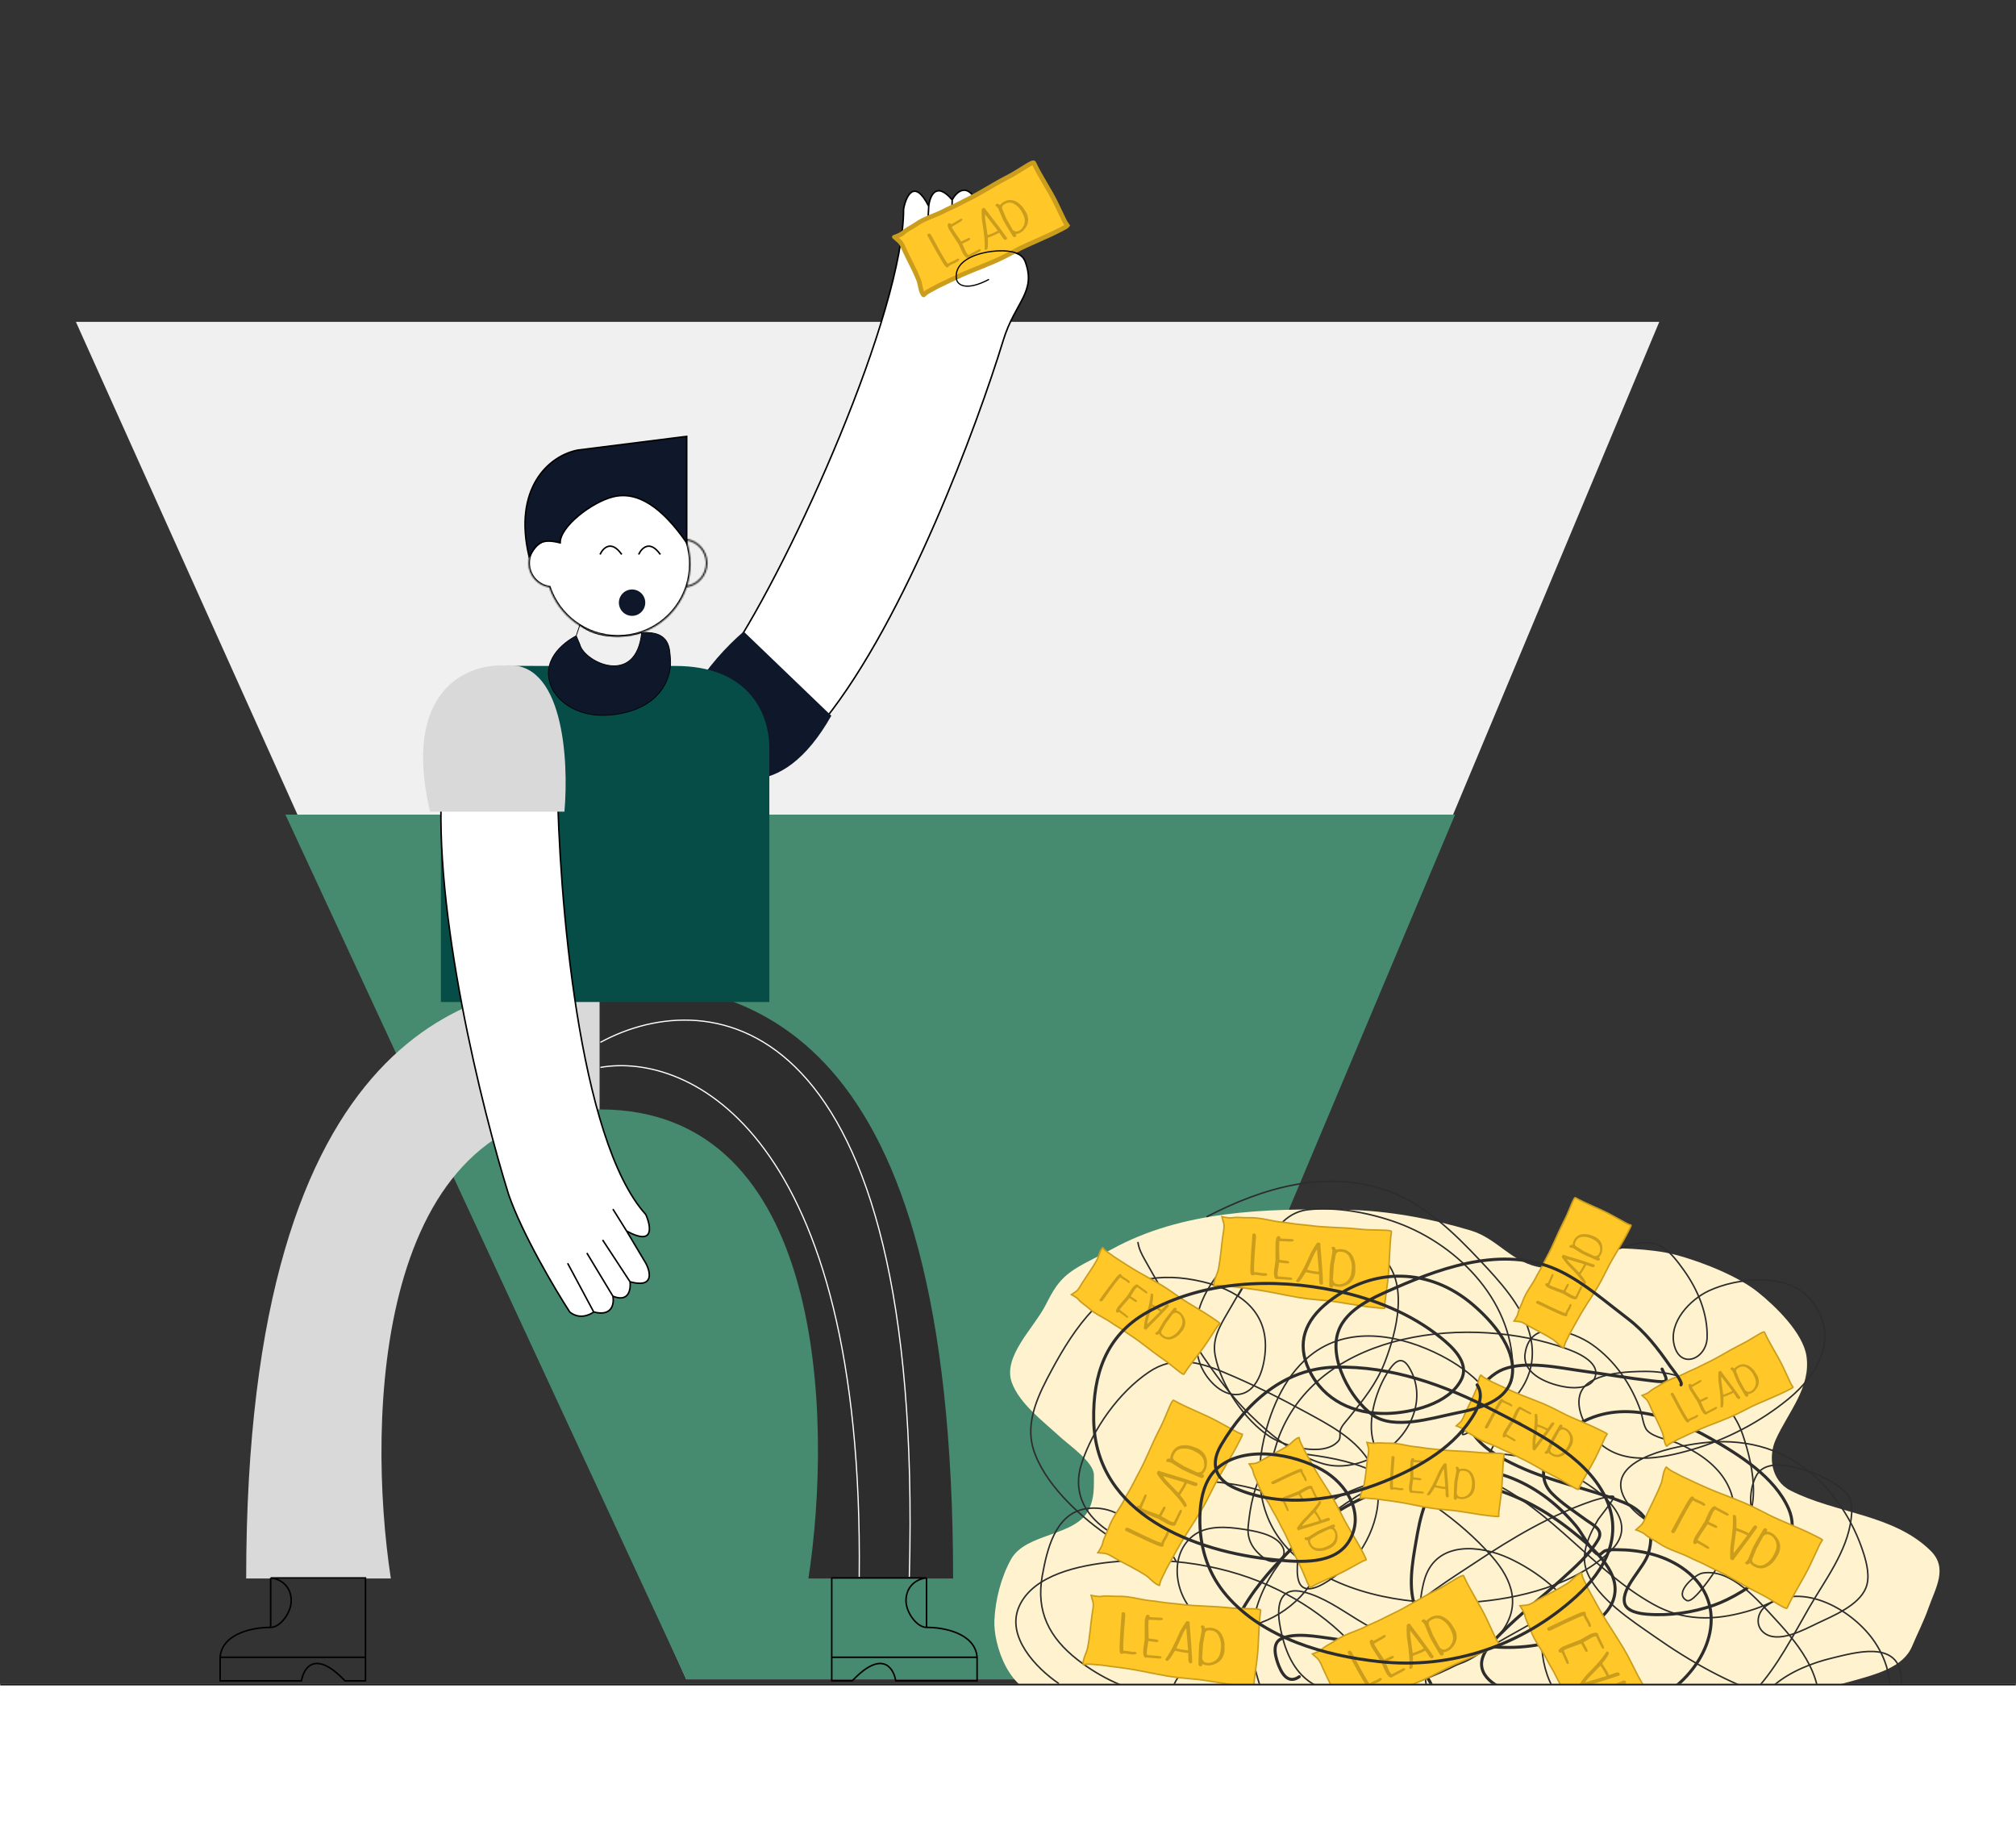 <svg width="1328" height="1200" viewBox="0 0 1328 1200" fill="none" xmlns="http://www.w3.org/2000/svg">
<rect x="0" y="0" width="1328" height="1200" fill="#333333" stroke="none"/>
<path d="M452.081 1106H718.868L1093 212H50L452.081 1106Z" fill="#F0F0F0"/>
<path d="M452.081 1106H718.868L958.499 536.5H187.999L452.081 1106Z" fill="#468A70"/>
<path d="M968.962 810.458C986.696 815.798 996.305 832.374 1016.04 834.881C1023.52 832.768 1038.8 821.645 1047.04 821.752C1064.22 821.976 1087.19 822.067 1103.58 826.386C1123.04 831.513 1145.76 841.252 1157.72 850.809C1169.69 860.365 1187.75 877.907 1189.98 893.187C1193 913.854 1177.81 930.192 1169.69 948.21C1164.83 959.008 1166.38 975.04 1179.5 981.707C1209.62 997.015 1247.16 997.184 1271.71 1021.29C1283.41 1032.77 1274.98 1045.79 1270.34 1059.03C1267.33 1067.65 1263.07 1075.86 1259.51 1084.32C1253.7 1098.18 1235.57 1102.76 1220.19 1107.1C1202 1112.24 1180.26 1116.58 1161.03 1112.51C1158.43 1111.96 1158.17 1111.08 1154.87 1111.16C1122.9 1111.92 1102 1136.36 1083.86 1156.24C1070.18 1171.23 1051.21 1183.33 1032.34 1193.4C1009.39 1205.66 974.236 1198.39 950.611 1191.28C918.794 1181.71 888.764 1165.14 856.229 1158.07C824.154 1151.11 803.647 1132.88 774.387 1121C761.014 1115.58 753.403 1113.83 740.647 1114.63C723.283 1115.72 706.18 1116.37 688.669 1116.37C664.979 1116.37 654.231 1083.1 655.043 1066.95C655.712 1053.63 659.261 1039.27 665.871 1027.17C675.702 1009.18 708.762 1012.24 717.393 993.967C720.951 986.434 720.585 979.356 720.585 971.378C720.585 962.986 704.105 951.703 698.13 946.183C686.788 935.705 671.727 924.596 666.555 910.659C660.267 893.715 680.824 874.722 688.327 860.365C693.702 850.082 697.163 842.671 708.275 835.653C715.913 830.829 724.465 827.112 732.44 822.718C778.219 797.494 833.173 795.725 886.436 796.75C914.286 797.286 942.725 802.558 968.962 810.458Z" fill="#FFF2CE"/>
<path d="M795.164 801.233C831.628 782.389 872.873 770.007 913.437 784.03C937.971 792.511 957.77 811.881 975.187 830.412C987.656 843.679 1001.86 858.996 1007.22 876.856C1013.96 899.334 1004.47 917.915 986.492 930.594C980.277 934.977 974.531 939.667 967.772 943.239C959.816 947.443 964.102 942.459 967.894 938.619C975.443 930.974 983.357 923.689 990.99 916.126C994.598 912.552 996.05 910.808 996.338 905.488C998.823 859.504 961.842 820.333 920.244 805.245C902.726 798.891 880.218 794.516 861.472 796.735C841.552 799.093 834.161 820.691 825.553 835.884C799.688 881.531 833.981 820.847 809.021 863.969C803.59 873.351 798.305 881.727 800.512 892.965C804.377 912.645 819.825 935.327 836.614 946.278C845.894 952.332 872.162 960.201 881.772 948.892C882.977 947.474 882.684 945.208 882.684 943.482C882.684 940.088 886.5 936.348 888.336 934.06C897.779 922.288 906.681 911.511 912.222 897.16C919.889 877.301 928.656 844.172 909.912 827.373C893.863 812.989 864.494 807.118 843.968 811.811C821.419 816.966 800.438 835.937 791.639 857.282C786.611 869.479 786.089 885.016 790.301 897.525C793.613 907.358 804.186 919.737 815.889 918.376C829.881 916.748 833.746 896.723 833.575 885.61C833.199 861.178 813.745 849.193 791.882 844.09C764.692 837.745 739.916 841.605 720.164 862.388C708.99 874.145 700.384 888.202 692.753 902.388C684.526 917.682 675.257 935.79 680.537 953.816C687.016 975.936 709.786 997.297 728.065 1010.11C733.997 1014.27 740.366 1017.41 747.028 1020.08" stroke="#2D2D2D" stroke-linecap="round"/>
<path d="M1028.34 833.582C1045.3 830.056 1061.2 823.174 1078.02 819.132C1093.15 815.495 1100.94 825.011 1109.23 836.617C1118.34 849.37 1124.98 864.963 1124.53 880.937C1124.14 895.152 1106.74 902.219 1102.79 885.672C1099.21 870.678 1113.24 855.916 1125.75 850.095C1144.43 841.399 1177.38 838.023 1192.18 855.316C1212.19 878.692 1198.81 904.347 1178.21 921.25C1159.75 936.401 1137.38 948.11 1114.45 954.763C1093.98 960.702 1067.92 965.878 1051.42 948.206C1044.42 940.713 1035.62 924.811 1042.67 914.571C1049.95 904.011 1072.98 903.218 1084.15 903.218C1111.77 903.218 1138.99 918.23 1148.09 945.17C1155.15 966.075 1163.01 1002.35 1137.71 1014.5C1125.19 1020.52 1112.29 1015.99 1100.67 1010.25C1090.01 1004.99 1076.65 998.18 1070.49 987.426C1055.88 961.922 1100.89 953.342 1116.15 950.999C1142.66 946.929 1167.58 950.862 1189.39 967.391C1207.45 981.083 1220.67 1001.32 1227.52 1022.76C1229.72 1029.63 1231.98 1038.75 1229.1 1045.83C1224.38 1057.44 1207.34 1064.29 1197.1 1069.14C1188.59 1073.18 1170.77 1083.15 1161.51 1074.97C1155.85 1069.97 1157.87 1061.4 1163.58 1057.49C1187.8 1040.89 1221.49 1061.07 1235.17 1081.77C1252.88 1108.57 1245.74 1138.71 1220.11 1156.63C1209.35 1164.16 1195.2 1172.16 1181.61 1172.72C1166.84 1173.33 1159.65 1159.68 1156.35 1147.34C1147.73 1115.1 1180.86 1098.23 1207 1091.97C1221.7 1088.45 1248.86 1080.52 1252.24 1102.6C1258.15 1141.24 1181.02 1122.32 1166.31 1117.59C1138.77 1108.74 1113.48 1094.35 1089.92 1077.83C1075.09 1067.43 1052.14 1052.87 1045.23 1034.78C1040.79 1023.19 1047.08 1010.38 1052.88 1000.54C1053.17 1000.05 1063.62 987.044 1063.02 985.847C1062.81 985.441 1062.2 985.334 1061.74 985.362C1058.75 985.547 1050.53 987.952 1048.87 988.519C1021.24 997.957 995.688 1013.22 971.504 1029.32C946.613 1045.89 867.621 1093.08 903.006 1132.1C933.286 1165.49 983.992 1148.78 1013.28 1124.03C1027.56 1111.97 1049.78 1090.13 1040.85 1068.9C1032.94 1050.09 1011.77 1034.36 993.851 1026.16C974.817 1017.45 946.75 1014.87 938.713 1039.15C933.644 1054.46 929.276 1103.98 958.631 1096.59C969.671 1093.81 980.723 1085.22 987.779 1076.55C1002.41 1058.57 996.877 1041.03 982.435 1024.7C961.369 1000.89 932.444 981.337 903.492 968.484C887.425 961.351 872.566 959.487 855.641 957.07" stroke="#2D2D2D" stroke-linecap="round"/>
<path d="M1094.84 901.668C1099.2 910.388 1099.12 910.662 1088.05 909.414C1072.87 907.705 1057.83 905.049 1042.7 903C1027.22 900.901 1005.65 895.951 990.328 901.789C977.333 906.741 961.51 928.326 969.232 942.275C975.493 953.585 988.881 960.484 1000.03 965.695C1022.46 976.185 1046.83 980.338 1069.62 989.539C1084.95 995.726 1090.4 1007.31 1085.87 1022.94C1083.03 1032.73 1068.13 1045.33 1070.1 1055.56C1071.25 1061.51 1080.39 1062.76 1084.9 1063.13C1099.49 1064.33 1115.21 1062.04 1128.97 1057.2C1150.73 1049.54 1190.66 1022.39 1178.25 993.775C1169.14 972.768 1145.58 958.049 1126.6 947.298C1097.55 930.843 1061.49 919.619 1032.28 943.183C1020.65 952.565 1009.86 971.017 1022.4 983.669C1029.03 990.36 1037.21 995.488 1044.76 1001.04C1049.03 1004.17 1056.51 1007.38 1052.89 1013.75C1047.16 1023.83 1037.19 1032.37 1028.82 1040.01C1015.63 1052.05 1001.35 1063.03 988.752 1075.72C983.227 1081.28 973.92 1089.87 976.325 1099.01C979.326 1110.42 996.989 1115.24 1006.33 1118.38C1038.36 1129.14 1073.22 1134.37 1101.87 1112.27C1128.99 1091.35 1139.41 1053.59 1107.51 1032.2C1095.1 1023.89 1079.73 1020.64 1064.95 1020.64C1062.6 1020.64 1057.87 1020.35 1055.8 1022.34C1054.4 1023.68 1053.25 1024.64 1051.19 1022.82C1045.86 1018.12 1042.48 1010.07 1037.98 1004.73C1026.76 991.442 1012.89 980.402 996.632 973.804C983.469 968.463 967.229 965.274 953.956 972.11C938.814 979.909 935.325 1000.57 932.739 1015.5C930.41 1028.94 927.16 1046.75 932.86 1059.98C938.6 1073.3 953.795 1078.93 966.686 1081.95C984.711 1086.17 1003.89 1086.05 1021.85 1081.4C1037.24 1077.42 1064.09 1066.47 1063.92 1046.42C1063.8 1031.3 1046.54 1017.31 1036.4 1009.15C1019.15 995.257 999.691 984.366 978.083 978.888C933.377 967.555 889.88 983.499 857.084 1014.05C835.681 1033.99 802.053 1069.45 809.922 1102.28C820.279 1145.5 880.137 1147.97 912.976 1132.84C923.078 1128.19 929.046 1121.01 924.858 1110.03C922.043 1102.65 914.886 1094.9 906.672 1093.51C883.071 1089.5 846.755 1140.31 873.997 1154.27C897.244 1166.17 935.03 1142.72 943.044 1120.26C946.302 1111.12 940.186 1103.35 933.345 1097.99C917.569 1085.61 895.909 1081.69 876.604 1079.1C867.659 1077.91 852.755 1074.97 843.869 1079.35C837.328 1082.57 840.478 1092.37 842.475 1097.32C845.386 1104.54 849.774 1108.63 855.872 1104.28" stroke="#2D2D2D" stroke-width="2" stroke-linecap="round"/>
<path d="M1156.58 1113.03C1170.89 1097.43 1181.15 1077.17 1191.68 1058.88C1202.16 1040.69 1216.79 1021.81 1219.39 1000.37C1219.97 995.592 1220.55 988.947 1217.33 984.863C1211.3 977.213 1199.64 971.693 1190.65 968.812C1181.05 965.732 1163.3 960.519 1157 971.78C1152.49 979.846 1151.52 993.869 1156.64 1001.82C1162.31 1010.63 1171.7 1015.85 1181.19 1019.51C1185.9 1021.32 1193.9 1021.85 1192.11 1028.47C1187.16 1046.73 1167.03 1056.76 1150.39 1061.42C1128.92 1067.44 1108.9 1067.61 1089.27 1056.7C1049.76 1034.74 1022.82 995.088 981.396 975.535C973.811 971.955 964.967 971.365 956.717 971.053C939.014 970.383 921.439 971.528 904.388 976.686C886.792 982.008 859.816 993.545 856.728 1014.48C855.642 1021.84 853.213 1033.93 855.454 1041.19C860.537 1057.66 889.708 1030.03 893.17 1025.56C906.949 1007.79 914.094 981.094 900.932 960.998C891.567 946.702 875.054 938.15 860.548 930.229C842.932 920.61 824.64 911.472 806.096 903.761C789.278 896.767 773.259 892.678 757.102 903.458C737.048 916.837 719.874 941.143 712.473 963.906C706.703 981.655 713.599 996.613 728.481 1007.15C730.345 1008.47 753.074 1020.73 748.006 1009.45C742.409 996.997 727.964 991.522 715.02 993.706C694.952 997.092 689.646 1020.86 686.582 1037.8C682.327 1061.32 691.193 1078.64 709.866 1093.16C725.356 1105.2 743.419 1113.47 762.802 1117.02C774.013 1119.08 793.733 1121.22 803.671 1112.78C812.895 1104.95 795.597 1097.64 789.846 1097.88C775.304 1098.5 771.2 1111.19 770.563 1123.57C769.018 1153.62 786.466 1180.35 816.768 1187.65C856.016 1197.1 903.543 1179.43 927.005 1146.82C938.93 1130.25 946.783 1105.66 929.734 1089.89C919.575 1080.49 905.969 1073.91 894.262 1066.75C883.104 1059.93 871.582 1051.68 858.668 1048.46C843.554 1044.69 840.935 1056.43 842.842 1068.81C844.693 1080.83 848.86 1094.34 857.577 1103.27C868.68 1114.65 884.446 1116.01 899.476 1114.96C933.658 1112.58 964.159 1094.74 993.099 1078.02C1002.33 1072.68 1013.8 1067.19 1022.08 1060.09C1023.8 1058.61 1021.3 1057.38 1019.17 1062.21C1011.52 1079.6 1016.28 1111.16 1032.63 1122.54C1053.11 1136.77 1083.24 1133.48 1106.49 1139.62C1122.3 1143.79 1134.55 1155.63 1150.51 1159.3C1170.76 1163.96 1190.39 1154.05 1196.35 1133.62C1204.06 1107.2 1186.4 1084.7 1169.55 1066.51C1158.33 1054.4 1140.45 1032.65 1121.28 1036.1C1116.61 1036.95 1102.05 1049.27 1111.1 1054.09C1114.28 1055.79 1121.85 1045.52 1122.5 1044.7C1130.78 1034.38 1137.19 1022.97 1140.63 1010.12C1148.44 980.905 1130.97 961.554 1105.09 950.52C1099.81 948.264 1089.48 946.858 1085.15 942.222C1082.47 939.358 1081.92 932.55 1080.72 929.139C1074.67 911.975 1063.81 896.066 1048.76 885.529C1035.88 876.509 1008.1 867.595 1004.62 891.465C1002.55 905.68 1021.52 912.152 1032.27 913.633C1038.03 914.427 1048.19 914.276 1050.7 907.092C1054.36 896.643 1037.44 890.285 1031.66 888.194C969.878 865.811 870.258 875.28 842.721 945.614C839.836 952.983 839.094 960.568 834.11 966.813C826.099 976.853 823.449 992.829 822.226 1005.21C821.311 1014.47 825.64 1020.95 832.898 1026.41C839.926 1031.71 850.129 1025.62 843.933 1017.21C838.86 1010.31 826.408 1008.31 818.83 1007.15C808.184 1005.53 794.806 1004.36 785.722 1011.63C768.919 1025.09 774.417 1053.38 789.967 1064.93C827.547 1092.86 898.973 1032.35 858.486 996.734C844.484 984.417 824.094 978.887 806.096 976.625C794.33 975.146 775.629 973.533 767.531 985.347C758.417 998.645 767.531 1016.44 774.565 1027.99" stroke="#2D2D2D" stroke-linecap="round"/>
<path d="M749.61 818.346C750.326 822.741 752.009 825.916 754.22 829.865C761.51 842.884 769.024 855.861 776.785 868.604C790.099 890.464 805.138 913.728 823.433 931.776C836.783 944.947 853.362 958.86 871.778 964.09C885.53 967.995 900.021 963.275 911.692 955.845C929.865 944.275 940.104 920.192 928.131 900.433C922.725 891.511 917.525 898.175 913.512 904.737C905.701 917.512 899.761 938.651 905.808 952.753C920.804 987.723 977.278 982.252 986.182 945.053C991.956 920.932 967.906 902.396 949.423 892.855C923.752 879.603 890.61 872.759 865.409 890.975C847.45 903.957 837.43 926.657 832.592 947.6C825.521 978.211 831.248 1008.04 857.22 1027.99C887.651 1051.37 931.542 1057.67 968.712 1055.27C1000.1 1053.24 1038.46 1043.81 1061.64 1020.71C1076 1006.4 1064.46 991.45 1051.45 981.55C1026.93 962.888 994.738 953.916 964.102 958.391C925.261 964.064 885.871 986.606 857.584 1013.2C834.914 1034.51 820.316 1062.13 825.798 1093.83C831.075 1124.34 853.241 1165.53 889.976 1151.3C905.018 1145.48 916.322 1132.96 910.722 1115.9C900.688 1085.32 869.92 1060.99 842.298 1047.27C808.533 1030.5 768.719 1024.8 731.412 1028.84C711.557 1030.99 680.769 1036.9 671.359 1057.94C662.482 1077.78 682.594 1098.63 697.2 1108.62" stroke="#2D2D2D" stroke-linecap="round"/>
<path d="M1085.1 922.3C1084.17 920.984 1082.75 920.228 1081.72 919.03C1082.67 918.707 1085.56 917.533 1086.42 916.765C1088.94 914.493 1090.96 913.9 1093.76 912.021C1096.8 909.981 1099.35 908.784 1104.66 906.785C1109.97 904.786 1110.5 904.039 1114 902.606C1117.48 901.18 1120.78 899.287 1124.19 897.699C1131.66 894.226 1138.3 889.809 1145.61 886.13C1151.05 883.393 1151.35 883.094 1156.58 879.977C1157.32 879.534 1161.93 876.591 1162.26 877.333C1165.68 884.984 1171.21 893.121 1174.71 900.64L1179.18 910.258C1179.69 911.354 1180.02 912.051 1181.14 913.669C1180.74 914.272 1175.18 916.866 1174.55 917.198C1171.57 918.77 1157.08 924.739 1154.07 926.264C1144.48 931.119 1143.11 932.084 1133.49 935.836C1127 938.37 1122.15 940.125 1114.97 943.462L1105.63 947.807C1103.1 949.362 1100.52 950.124 1098.34 952.125C1098.13 952.319 1097.97 952.722 1097.76 952.423C1096.04 949.984 1096.13 946.342 1095.08 943.63C1092.94 938.112 1089.99 932.709 1087.54 927.305C1086.8 925.668 1086.14 923.773 1085.1 922.3Z" fill="#FFC728"/>
<path d="M1081.67 918.971C1082.7 920.203 1084.16 920.962 1085.1 922.3C1086.14 923.773 1086.8 925.668 1087.54 927.305C1089.99 932.709 1092.94 938.112 1095.08 943.63C1096.13 946.342 1096.04 949.984 1097.76 952.423C1097.97 952.722 1098.13 952.319 1098.34 952.125C1100.52 950.124 1103.1 949.362 1105.63 947.807C1111.32 945.162 1109.83 945.855 1114.97 943.462C1122.15 940.125 1127 938.37 1133.49 935.836C1143.11 932.084 1144.48 931.119 1154.07 926.264C1157.08 924.739 1171.57 918.77 1174.55 917.198C1175.18 916.866 1180.74 914.272 1181.14 913.669C1180.02 912.051 1179.69 911.354 1179.18 910.258C1177.69 907.052 1176.2 903.846 1174.71 900.64C1171.21 893.121 1165.68 884.984 1162.26 877.333C1161.93 876.591 1157.32 879.534 1156.58 879.977C1151.35 883.094 1151.05 883.393 1145.61 886.13C1138.3 889.809 1131.66 894.226 1124.19 897.699C1120.78 899.287 1117.48 901.18 1114 902.606C1110.5 904.039 1109.97 904.786 1104.66 906.785C1099.35 908.784 1096.8 909.981 1093.76 912.021C1090.96 913.9 1088.94 914.493 1086.42 916.765C1085.25 917.819 1080.24 919.637 1081.67 918.973" stroke="#CB9D1D" stroke-linecap="round"/>
<path d="M1140.66 900.608C1141.09 900.41 1141.67 900.653 1142.41 901.339L1142.59 901.254C1143.11 900.566 1143.97 899.899 1145.18 899.252C1148.77 897.581 1152.23 898.718 1155.55 902.663L1157.65 905.983C1159.52 910.016 1158.67 913.602 1155.09 916.742L1153.57 917.605L1153.51 917.634C1153.06 917.841 1152.34 918.047 1151.35 918.251L1151.44 918.442L1151.72 918.801C1151.81 918.998 1151.62 919.328 1151.14 919.79C1150.37 920.149 1149.71 919.75 1149.18 918.594C1146.35 913.89 1144.67 910.974 1144.14 909.846L1141.56 903.486C1141.26 902.851 1140.71 902.257 1139.91 901.703C1139.76 901.379 1140.01 901.014 1140.66 900.608ZM1145.93 908.911L1149.65 915.7C1150.72 916.677 1151.74 916.938 1152.72 916.485L1153.51 916.116C1154.6 915.606 1155.54 914.466 1156.32 912.696C1156.88 910.874 1156.76 909.089 1155.94 907.341L1155.42 906.22C1154.11 903.4 1152.17 901.411 1149.61 900.253C1148.26 899.903 1147.18 899.917 1146.37 900.295L1145.21 900.833C1143.91 901.437 1143.43 902.339 1143.77 903.538L1145.93 908.911Z" fill="#CB9D1D"/>
<path d="M1132.79 902.957C1133.1 902.816 1133.49 902.883 1133.96 903.16L1134.02 903.52C1139.55 910.806 1143.67 916.406 1146.35 920.32C1146.33 920.81 1146.11 921.153 1145.68 921.352C1144.97 921.682 1144.05 920.823 1142.93 918.774L1141.82 917.259L1140.17 918.101C1139.11 918.593 1137.48 919.242 1135.26 920.051C1135.42 924.317 1135.22 926.578 1134.67 926.833L1134.61 926.861C1133.9 927.037 1133.47 926.962 1133.32 926.638C1133.67 923.081 1133.23 917.469 1132.01 909.804C1131.87 907.329 1131.85 905.29 1131.94 903.686C1132.14 903.37 1132.43 903.127 1132.79 902.957ZM1135.16 918.555C1136.36 918.219 1137.58 917.763 1138.82 917.187L1140.46 916.422C1140.69 916.318 1140.85 916.164 1140.95 915.962L1133.95 906.716L1133.89 906.745C1133.68 907.371 1133.81 909.182 1134.27 912.178L1135.16 918.555Z" fill="#CB9D1D"/>
<path d="M1112.87 911.506C1113.38 911.269 1113.79 911.4 1114.13 911.898L1114.03 911.941L1114.22 912.11C1114.91 911.789 1116.76 910.748 1119.77 908.988C1120.34 908.879 1120.69 908.979 1120.84 909.29C1121.05 909.741 1119.81 910.668 1117.13 912.07L1114.57 913.57L1115 914.501C1115.31 915.163 1116.95 917.67 1119.91 922.021L1123.81 920.208C1124.33 919.962 1124.75 920.016 1125.07 920.368C1125.27 920.805 1124.89 921.245 1123.94 921.689L1120.5 923.29L1120.54 923.375L1122.48 927.796C1122.97 928.839 1123.48 929.53 1124 929.868L1129.91 926.788C1130.58 926.542 1131 926.588 1131.16 926.926C1131.37 927.378 1130.76 927.934 1129.34 928.595C1125.75 930.436 1123.98 931.42 1124.04 931.547C1123.31 931.887 1122.44 931.348 1121.44 929.929L1120.54 928.392L1118.37 923.562L1113.18 915.351L1112.87 914.695C1112.06 912.947 1112.03 911.898 1112.78 911.548L1112.87 911.506Z" fill="#CB9D1D"/>
<path d="M1101.2 917.318C1101.83 917.025 1102.46 917.542 1103.07 918.867C1108.71 929.658 1111.76 934.945 1112.23 934.728L1113.01 934.183L1116.48 932.646L1117.55 931.917C1117.86 931.775 1118.25 931.843 1118.72 932.119C1118.78 932.778 1118.08 933.447 1116.62 934.127L1113.4 935.573C1113.16 935.686 1112.78 936.042 1112.27 936.64L1111.81 936.853C1111.18 937.145 1110 935.696 1108.27 932.505C1107.05 930.517 1104.44 925.754 1100.44 918.216C1100.46 917.844 1100.72 917.545 1101.2 917.318Z" fill="#CB9D1D"/>
<path d="M901.562 954.544C901.482 952.934 900.685 951.533 900.46 949.972C901.437 950.209 904.505 950.766 905.637 950.574C908.986 950.009 911.009 950.591 914.38 950.503C918.038 950.409 920.833 950.765 926.387 951.921C931.941 953.078 932.787 952.73 936.513 953.397C940.22 954.061 944.015 954.226 947.748 954.714C955.912 955.781 963.888 955.612 972.032 956.422C978.09 957.024 978.503 956.933 984.588 957.102C985.453 957.126 990.923 957.111 990.805 957.915C989.595 966.209 989.903 976.041 988.828 984.263L987.453 994.782C987.296 995.981 987.197 996.743 987.279 998.711C986.615 999.004 980.532 998.217 979.822 998.16C976.465 997.891 961.031 995.166 957.671 994.84C946.973 993.803 945.298 993.883 935.168 991.899C928.327 990.559 923.293 989.443 915.447 988.417L905.232 987.081C902.261 987.038 899.675 986.299 896.761 986.82C896.479 986.871 896.129 987.126 896.111 986.761C895.962 983.777 897.994 980.753 898.559 977.9C899.709 972.095 900.111 965.952 900.94 960.077C901.191 958.297 901.652 956.346 901.562 954.544Z" fill="#FFC728"/>
<path d="M900.45 949.896C900.659 951.488 901.48 952.908 901.562 954.544C901.652 956.346 901.191 958.297 900.94 960.077C900.111 965.952 899.709 972.095 898.559 977.9C897.994 980.753 895.962 983.777 896.111 986.761C896.129 987.126 896.479 986.871 896.761 986.82C899.675 986.299 902.261 987.038 905.232 987.081C911.449 987.894 909.821 987.681 915.447 988.417C923.293 989.443 928.327 990.559 935.168 991.899C945.298 993.883 946.973 993.803 957.671 994.84C961.031 995.166 976.465 997.891 979.822 998.16C980.532 998.217 986.615 999.004 987.279 998.711C987.197 996.743 987.296 995.981 987.453 994.782C987.911 991.276 988.37 987.77 988.828 984.263C989.903 976.041 989.595 966.209 990.805 957.915C990.923 957.111 985.453 957.126 984.588 957.102C978.503 956.933 978.09 957.024 972.032 956.422C963.888 955.612 955.912 955.781 947.748 954.714C944.015 954.226 940.22 954.061 936.513 953.397C932.787 952.73 931.941 953.078 926.387 951.921C920.833 950.765 918.038 950.409 914.38 950.503C911.009 950.591 908.986 950.009 905.637 950.574C904.084 950.837 898.885 949.692 900.447 949.896" stroke="#CB9D1D" stroke-linecap="round"/>
<path d="M960.094 965.998C960.561 966.059 960.922 966.576 961.178 967.551L961.378 967.577C962.186 967.275 963.272 967.174 964.636 967.274C968.566 967.787 970.875 970.599 971.562 975.708L971.556 979.636C970.98 984.046 968.34 986.619 963.637 987.353L961.887 987.265L961.82 987.256C961.332 987.193 960.614 986.981 959.668 986.622L959.64 986.83L959.683 987.283C959.655 987.499 959.316 987.674 958.666 987.809C957.822 987.698 957.483 987.011 957.648 985.746C957.778 980.258 957.924 976.897 958.085 975.663L959.308 968.906C959.398 968.212 959.254 967.417 958.874 966.52C958.921 966.166 959.327 965.991 960.094 965.998ZM960.096 975.832L959.594 983.554C959.976 984.953 960.7 985.722 961.766 985.861L962.632 985.974C963.831 986.131 965.234 985.672 966.843 984.596C968.292 983.358 969.141 981.783 969.391 979.871L969.552 978.645C969.955 975.56 969.384 972.843 967.84 970.492C966.889 969.474 965.969 968.907 965.081 968.791L963.816 968.625C962.395 968.439 961.505 968.943 961.146 970.135L960.096 975.832Z" fill="#CB9D1D"/>
<path d="M952.188 963.763C952.521 963.807 952.814 964.073 953.066 964.561L952.921 964.894C953.693 974.014 954.165 980.946 954.335 985.689C954.057 986.092 953.684 986.263 953.218 986.202C952.441 986.1 952.126 984.882 952.273 982.549L952.145 980.674L950.304 980.504C949.15 980.353 947.42 980.025 945.115 979.519C942.962 983.206 941.585 985.01 940.986 984.932L940.919 984.923C940.227 984.691 939.904 984.398 939.95 984.044C942.148 981.225 944.785 976.253 947.862 969.127C949.071 966.963 950.145 965.229 951.083 963.925C951.42 963.765 951.788 963.711 952.188 963.763ZM945.829 978.201C947.024 978.561 948.299 978.83 949.653 979.007L951.452 979.242C951.696 979.274 951.916 979.232 952.112 979.117L951.15 967.557L951.084 967.548C950.577 967.968 949.713 969.565 948.493 972.338L945.829 978.201Z" fill="#CB9D1D"/>
<path d="M930.788 960.309C931.343 960.381 931.627 960.717 931.639 961.314L931.539 961.301L931.609 961.546C932.364 961.644 934.483 961.757 937.967 961.883C938.504 962.094 938.75 962.369 938.706 962.709C938.641 963.202 937.101 963.322 934.086 963.069L931.119 962.964L930.986 963.981C930.891 964.706 930.929 967.699 931.099 972.96L935.362 973.517C935.939 973.593 936.265 973.863 936.34 974.327C936.278 974.806 935.725 974.976 934.681 974.84L930.918 974.348L930.906 974.44L930.18 979.216C930.03 980.357 930.088 981.211 930.353 981.779L936.986 982.341C937.689 982.495 938.016 982.757 937.967 983.128C937.903 983.621 937.094 983.766 935.539 983.563C931.523 983.195 929.505 983.08 929.487 983.219C928.688 983.114 928.243 982.193 928.154 980.457L928.218 978.677L928.971 973.435L928.987 963.72L929.081 963.003C929.331 961.091 929.867 960.188 930.688 960.296L930.788 960.309Z" fill="#CB9D1D"/>
<path d="M917.816 958.967C918.504 959.057 918.753 959.827 918.564 961.277C917.543 973.409 917.287 979.508 917.798 979.575L918.752 979.535L922.506 980.096L923.799 980.053C924.132 980.097 924.424 980.363 924.677 980.85C924.374 981.438 923.424 981.628 921.825 981.419L918.334 980.915C918.067 980.88 917.558 980.978 916.805 981.209L916.305 981.144C915.617 981.054 915.397 979.198 915.644 975.576C915.678 973.243 916.026 967.823 916.686 959.314C916.906 959.013 917.283 958.898 917.816 958.967Z" fill="#CB9D1D"/>
<path d="M1002.03 870.681C1000.5 870.169 998.905 870.399 997.37 870.039C997.946 869.216 999.584 866.562 999.819 865.438C1000.51 862.114 1001.79 860.443 1002.94 857.272C1004.19 853.832 1005.54 851.36 1008.64 846.611C1011.75 841.862 1011.73 840.947 1013.71 837.721C1015.68 834.512 1017.22 831.039 1019.04 827.742C1023.01 820.53 1025.76 813.042 1029.49 805.755C1032.26 800.335 1032.33 799.917 1034.71 794.313C1035.04 793.516 1037.03 788.418 1037.73 788.821C1045.01 792.974 1054.28 796.275 1061.54 800.277L1070.83 805.395C1071.89 805.979 1072.56 806.349 1074.43 806.991C1074.46 807.716 1071.51 813.092 1071.19 813.732C1069.72 816.76 1061.55 830.136 1060.02 833.145C1055.15 842.726 1054.61 844.315 1049.07 853.023C1045.33 858.903 1042.45 863.183 1038.63 870.114L1033.66 879.137C1032.54 881.887 1030.9 884.025 1030.33 886.929C1030.27 887.21 1030.38 887.628 1030.03 887.512C1027.2 886.562 1025.13 883.566 1022.68 881.999C1017.69 878.811 1012.12 876.194 1006.95 873.279C1005.39 872.396 1003.74 871.255 1002.03 870.681Z" fill="#FFC728"/>
<path d="M997.295 870.021C998.853 870.407 1000.48 870.16 1002.03 870.681C1003.74 871.255 1005.39 872.396 1006.95 873.279C1012.12 876.194 1017.69 878.811 1022.68 881.999C1025.13 883.566 1027.2 886.562 1030.03 887.512C1030.38 887.628 1030.27 887.21 1030.33 886.929C1030.9 884.025 1032.54 881.887 1033.66 879.137C1036.69 873.645 1035.89 875.083 1038.63 870.114C1042.45 863.183 1045.33 858.903 1049.07 853.023C1054.61 844.315 1055.15 842.726 1060.02 833.145C1061.55 830.136 1069.72 816.76 1071.19 813.732C1071.51 813.092 1074.46 807.716 1074.43 806.991C1072.56 806.349 1071.89 805.979 1070.83 805.395C1067.74 803.689 1064.64 801.983 1061.54 800.277C1054.28 796.275 1045.01 792.974 1037.73 788.821C1037.03 788.418 1035.04 793.516 1034.71 794.313C1032.33 799.917 1032.26 800.335 1029.49 805.755C1025.76 813.042 1023.01 820.53 1019.04 827.742C1017.22 831.039 1015.68 834.512 1013.71 837.721C1011.73 840.947 1011.75 841.862 1008.64 846.611C1005.54 851.36 1004.19 853.832 1002.94 857.272C1001.79 860.443 1000.51 862.114 999.819 865.438C999.497 866.98 996.533 871.403 997.294 870.023" stroke="#CB9D1D" stroke-linecap="round"/>
<path d="M1034.05 820.369C1034.27 819.957 1034.89 819.809 1035.89 819.926L1035.99 819.75C1036 818.888 1036.3 817.84 1036.89 816.606C1038.81 813.134 1042.27 812.011 1047.27 813.235L1050.93 814.674C1054.82 816.82 1056.26 820.216 1055.22 824.863L1054.5 826.46L1054.47 826.519C1054.23 826.95 1053.77 827.541 1053.09 828.292L1053.28 828.393L1053.71 828.519C1053.91 828.624 1053.95 829.003 1053.83 829.658C1053.42 830.403 1052.66 830.468 1051.54 829.853C1046.48 827.729 1043.4 826.367 1042.31 825.766L1036.47 822.163C1035.86 821.825 1035.06 821.669 1034.09 821.696C1033.78 821.523 1033.76 821.081 1034.05 820.369ZM1043.2 823.956L1050.21 827.24C1051.65 827.395 1052.63 827.002 1053.15 826.061L1053.57 825.296C1054.16 824.237 1054.24 822.762 1053.83 820.872C1053.2 819.071 1052.05 817.705 1050.36 816.775L1049.27 816.178C1046.55 814.678 1043.81 814.217 1041.06 814.797C1039.76 815.311 1038.9 815.96 1038.47 816.745L1037.85 817.863C1037.16 819.118 1037.3 820.13 1038.28 820.9L1043.2 823.956Z" fill="#CB9D1D"/>
<path d="M1029.09 826.914C1029.25 826.62 1029.6 826.445 1030.15 826.388L1030.41 826.645C1039.18 829.253 1045.81 831.344 1050.28 832.916C1050.56 833.322 1050.58 833.731 1050.35 834.143C1049.98 834.83 1048.73 834.679 1046.61 833.69L1044.82 833.125L1043.99 834.777C1043.42 835.796 1042.49 837.287 1041.18 839.249C1043.82 842.599 1045 844.539 1044.71 845.068L1044.68 845.127C1044.21 845.687 1043.82 845.881 1043.5 845.708C1041.68 842.634 1038.01 838.364 1032.5 832.899C1030.93 830.984 1029.71 829.352 1028.83 828.002C1028.81 827.63 1028.89 827.267 1029.09 826.914ZM1040.21 838.103C1040.98 837.122 1041.7 836.033 1042.35 834.837L1043.23 833.248C1043.35 833.032 1043.39 832.812 1043.35 832.588L1032.24 829.265L1032.21 829.324C1032.41 829.949 1033.59 831.335 1035.72 833.484L1040.21 838.103Z" fill="#CB9D1D"/>
<path d="M1018.06 845.575C1018.33 845.085 1018.75 844.943 1019.31 845.15L1019.26 845.238L1019.51 845.262C1019.88 844.595 1020.76 842.663 1022.15 839.466C1022.54 839.043 1022.88 838.914 1023.18 839.079C1023.62 839.319 1023.17 840.797 1021.83 843.512L1020.65 846.236L1021.55 846.731C1022.19 847.084 1024.99 848.141 1029.95 849.902L1032.03 846.136C1032.31 845.626 1032.68 845.421 1033.14 845.521C1033.56 845.754 1033.52 846.331 1033.01 847.253L1031.18 850.577L1031.26 850.622L1035.44 853.041C1036.45 853.596 1037.27 853.854 1037.89 853.815L1040.83 847.844C1041.24 847.246 1041.6 847.037 1041.93 847.217C1042.36 847.458 1042.2 848.264 1041.45 849.637C1039.64 853.242 1038.79 855.079 1038.92 855.146C1038.53 855.853 1037.51 855.93 1035.86 855.379L1034.22 854.671L1029.62 852.057L1020.58 848.497L1019.95 848.148C1018.26 847.217 1017.61 846.389 1018.01 845.663L1018.06 845.575Z" fill="#CB9D1D"/>
<path d="M1012.08 857.158C1012.41 856.55 1013.22 856.599 1014.5 857.304C1025.42 862.682 1031.01 865.145 1031.26 864.694L1031.57 863.792L1033.46 860.501L1033.89 859.282C1034.06 858.988 1034.41 858.812 1034.96 858.755C1035.39 859.251 1035.22 860.206 1034.44 861.618L1032.7 864.684C1032.57 864.92 1032.48 865.43 1032.42 866.215L1032.18 866.657C1031.84 867.265 1030.03 866.792 1026.75 865.24C1024.59 864.357 1019.67 862.056 1011.99 858.336C1011.79 858.021 1011.82 857.629 1012.08 857.158Z" fill="#CB9D1D"/>
<path d="M962.695 935.825C961.765 937.141 960.342 937.897 959.316 939.095C960.267 939.418 963.156 940.592 964.01 941.36C966.534 943.632 968.554 944.225 971.354 946.104C974.392 948.144 976.943 949.341 982.252 951.34C987.561 953.339 988.089 954.086 991.593 955.519C995.078 956.945 998.371 958.838 1001.78 960.426C1009.25 963.899 1015.89 968.316 1023.2 971.995C1028.64 974.732 1028.94 975.031 1034.17 978.148C1034.91 978.591 1039.52 981.534 1039.86 980.792C1043.28 973.141 1048.81 965.004 1052.3 957.485L1056.78 947.867C1057.29 946.771 1057.61 946.074 1058.74 944.456C1058.33 943.853 1052.77 941.259 1052.14 940.927C1049.16 939.355 1034.67 933.386 1031.66 931.861C1022.07 927.006 1020.7 926.041 1011.08 922.289C1004.59 919.755 999.742 918 992.567 914.663L983.227 910.318C980.695 908.763 978.115 908.001 975.934 906C975.723 905.806 975.564 905.403 975.353 905.702C973.629 908.141 973.725 911.783 972.673 914.495C970.534 920.013 967.583 925.416 965.135 930.82C964.393 932.457 963.737 934.352 962.695 935.825Z" fill="#FFC728"/>
<path d="M959.266 939.154C960.295 937.922 961.75 937.163 962.695 935.825C963.737 934.352 964.393 932.457 965.135 930.82C967.583 925.416 970.534 920.013 972.673 914.495C973.725 911.783 973.629 908.141 975.353 905.702C975.564 905.403 975.723 905.806 975.934 906C978.115 908.001 980.695 908.763 983.227 910.318C988.912 912.963 987.423 912.27 992.567 914.663C999.742 918 1004.59 919.755 1011.08 922.289C1020.7 926.041 1022.07 927.006 1031.66 931.861C1034.67 933.386 1049.16 939.355 1052.14 940.927C1052.77 941.259 1058.33 943.853 1058.74 944.456C1057.61 946.074 1057.29 946.771 1056.78 947.867C1055.29 951.073 1053.79 954.279 1052.3 957.485C1048.81 965.004 1043.28 973.141 1039.86 980.792C1039.52 981.534 1034.91 978.591 1034.17 978.148C1028.94 975.031 1028.64 974.732 1023.2 971.995C1015.89 968.316 1009.25 963.899 1001.78 960.426C998.371 958.838 995.078 956.945 991.593 955.519C988.089 954.086 987.561 953.339 982.252 951.34C976.943 949.341 974.392 948.144 971.354 946.104C968.554 944.225 966.534 943.632 964.01 941.36C962.839 940.306 957.835 938.488 959.264 939.152" stroke="#CB9D1D" stroke-linecap="round"/>
<path d="M1018.26 957.513C1018.68 957.711 1019.26 957.468 1020 956.782L1020.19 956.867C1020.71 957.555 1021.57 958.222 1022.77 958.869C1026.37 960.541 1029.82 959.404 1033.14 955.458L1035.24 952.138C1037.12 948.105 1036.27 944.519 1032.69 941.379L1031.16 940.516L1031.1 940.488C1030.66 940.28 1029.94 940.074 1028.94 939.87L1029.03 939.679L1029.31 939.32C1029.4 939.123 1029.21 938.793 1028.73 938.331C1027.96 937.972 1027.31 938.371 1026.77 939.527C1023.94 944.231 1022.26 947.147 1021.74 948.275L1019.15 954.636C1018.85 955.27 1018.31 955.864 1017.51 956.418C1017.35 956.742 1017.6 957.107 1018.26 957.513ZM1023.53 949.21L1027.24 942.421C1028.31 941.445 1029.33 941.183 1030.31 941.636L1031.1 942.005C1032.2 942.515 1033.14 943.655 1033.92 945.425C1034.48 947.247 1034.35 949.032 1033.54 950.78L1033.02 951.901C1031.7 954.721 1029.77 956.71 1027.2 957.868C1025.85 958.218 1024.77 958.204 1023.96 957.827L1022.81 957.288C1021.51 956.684 1021.02 955.782 1021.36 954.583L1023.53 949.21Z" fill="#CB9D1D"/>
<path d="M1010.38 955.164C1010.69 955.305 1011.08 955.238 1011.55 954.961L1011.61 954.601C1017.15 947.315 1021.26 941.715 1023.94 937.801C1023.93 937.312 1023.7 936.968 1023.28 936.769C1022.57 936.439 1021.65 937.298 1020.52 939.347L1019.41 940.862L1017.76 940.02C1016.71 939.528 1015.07 938.879 1012.85 938.07C1013.01 933.804 1012.82 931.543 1012.27 931.288L1012.21 931.26C1011.5 931.084 1011.07 931.159 1010.92 931.483C1011.26 935.04 1010.83 940.652 1009.61 948.318C1009.47 950.792 1009.44 952.831 1009.54 954.435C1009.74 954.751 1010.02 954.994 1010.38 955.164ZM1012.75 939.566C1013.95 939.902 1015.17 940.358 1016.41 940.935L1018.06 941.7C1018.28 941.803 1018.44 941.957 1018.55 942.159L1011.54 951.405L1011.48 951.376C1011.28 950.75 1011.4 948.939 1011.86 945.944L1012.75 939.566Z" fill="#CB9D1D"/>
<path d="M990.461 946.616C990.969 946.852 991.388 946.721 991.718 946.223L991.627 946.18L991.817 946.011C992.507 946.332 994.357 947.373 997.366 949.133C997.933 949.242 998.288 949.142 998.432 948.831C998.642 948.38 997.406 947.454 994.725 946.052L992.163 944.551L992.596 943.62C992.904 942.958 994.539 940.451 997.502 936.1L1001.4 937.913C1001.93 938.159 1002.35 938.106 1002.66 937.753C1002.86 937.316 1002.49 936.876 1001.53 936.432L998.092 934.831L998.132 934.746L1000.08 930.325C1000.56 929.282 1001.07 928.591 1001.6 928.253L1007.5 931.334C1008.17 931.579 1008.59 931.533 1008.75 931.195C1008.96 930.743 1008.35 930.187 1006.93 929.526C1003.34 927.685 1001.58 926.701 1001.64 926.574C1000.91 926.234 1000.04 926.773 999.032 928.192L998.132 929.729L995.959 934.559L990.768 942.77L990.463 943.426C989.65 945.175 989.619 946.224 990.37 946.573L990.461 946.616Z" fill="#CB9D1D"/>
<path d="M978.798 940.803C979.427 941.096 980.05 940.579 980.667 939.254C986.304 928.463 989.356 923.176 989.823 923.393L990.607 923.938L994.078 925.475L995.147 926.204C995.451 926.346 995.841 926.278 996.315 926.002C996.375 925.343 995.673 924.674 994.212 923.994L990.994 922.549C990.751 922.435 990.373 922.079 989.861 921.481L989.404 921.269C988.775 920.976 987.594 922.425 985.863 925.616C984.642 927.604 982.031 932.367 978.03 939.905C978.055 940.277 978.311 940.576 978.798 940.803Z" fill="#CB9D1D"/>
<path d="M709.614 849.892C708.512 851.068 706.998 851.621 705.818 852.667C706.715 853.117 709.416 854.677 710.156 855.555C712.345 858.151 714.265 859.016 716.78 861.262C719.509 863.699 721.872 865.235 726.856 867.943C731.841 870.652 732.261 871.465 735.535 873.365C738.792 875.255 741.794 877.583 744.957 879.624C751.875 884.089 757.85 889.375 764.587 894.023C769.597 897.48 769.853 897.817 774.604 901.622C775.28 902.163 779.443 905.711 779.874 905.022C784.313 897.912 790.905 890.611 795.401 883.643L801.153 874.73C801.809 873.714 802.225 873.068 803.561 871.62C803.243 870.968 798.094 867.635 797.516 867.22C794.781 865.254 781.245 857.353 778.471 855.429C769.64 849.304 768.413 848.16 759.403 843.124C753.318 839.723 748.756 837.319 742.107 833.029L733.451 827.443C731.157 825.555 728.706 824.447 726.82 822.165C726.638 821.944 726.536 821.524 726.286 821.79C724.243 823.97 723.838 827.591 722.424 830.133C719.548 835.304 715.883 840.251 712.717 845.268C711.757 846.788 710.848 848.575 709.614 849.892Z" fill="#FFC728"/>
<path d="M705.76 852.718C706.949 851.639 708.494 851.087 709.614 849.892C710.848 848.575 711.757 846.788 712.717 845.268C715.883 840.251 719.548 835.304 722.424 830.133C723.838 827.591 724.243 823.97 726.286 821.79C726.536 821.524 726.638 821.944 726.82 822.165C728.706 824.447 731.157 825.555 733.451 827.443C738.72 830.843 737.34 829.952 742.107 833.029C748.756 837.319 753.318 839.723 759.403 843.124C768.413 848.16 769.64 849.304 778.471 855.429C781.245 857.353 794.781 865.254 797.516 867.22C798.094 867.635 803.243 870.968 803.561 871.62C802.225 873.068 801.809 873.714 801.153 874.73C799.236 877.701 797.318 880.672 795.401 883.643C790.905 890.611 784.313 897.912 779.874 905.022C779.443 905.711 775.28 902.163 774.604 901.622C769.853 897.817 769.597 897.48 764.587 894.023C757.85 889.375 751.875 884.089 744.957 879.624C741.794 877.583 738.792 875.255 735.535 873.365C732.261 871.465 731.841 870.652 726.856 867.943C721.872 865.235 719.509 863.699 716.78 861.262C714.265 859.016 712.345 858.151 710.156 855.555C709.141 854.35 704.434 851.862 705.758 852.716" stroke="#CB9D1D" stroke-linecap="round"/>
<path d="M761.669 878.998C762.064 879.253 762.675 879.092 763.501 878.514L763.67 878.623C764.09 879.376 764.853 880.155 765.959 880.961C769.289 883.11 772.868 882.458 776.695 879.005L779.231 876.005C781.643 872.268 781.292 868.599 778.179 864.998L776.788 863.933L776.731 863.897C776.317 863.63 775.633 863.327 774.679 862.989L774.793 862.812L775.118 862.495C775.236 862.312 775.09 861.959 774.682 861.436C773.967 860.974 773.263 861.279 772.572 862.351C769.123 866.622 767.061 869.28 766.386 870.326L762.95 876.271C762.57 876.859 761.946 877.372 761.077 877.81C760.883 878.111 761.08 878.507 761.669 878.998ZM768.029 871.497L772.639 865.282C773.835 864.462 774.884 864.343 775.787 864.926L776.521 865.399C777.537 866.055 778.311 867.313 778.842 869.174C779.147 871.055 778.777 872.806 777.731 874.426L777.061 875.465C775.374 878.079 773.182 879.783 770.484 880.577C769.1 880.739 768.032 880.578 767.279 880.092L766.207 879.4C765.003 878.623 764.649 877.664 765.146 876.522L768.029 871.497Z" fill="#CB9D1D"/>
<path d="M754.197 875.592C754.479 875.774 754.874 875.76 755.382 875.551L755.487 875.203C761.973 868.745 766.814 863.762 770.011 860.254C770.059 859.767 769.886 859.395 769.491 859.14C768.832 858.715 767.804 859.441 766.408 861.316L765.098 862.664L763.584 861.603C762.605 860.972 761.074 860.104 758.989 858.999C759.73 854.794 759.846 852.528 759.338 852.2L759.282 852.164C758.604 851.893 758.168 851.908 757.974 852.208C757.828 855.779 756.625 861.277 754.365 868.703C753.888 871.135 753.586 873.152 753.458 874.754C753.612 875.094 753.858 875.373 754.197 875.592ZM758.681 860.466C759.826 860.964 760.972 861.584 762.119 862.324L763.643 863.308C763.85 863.441 763.991 863.615 764.066 863.83L755.858 872.027L755.802 871.99C755.687 871.342 756.06 869.566 756.922 866.661L758.681 860.466Z" fill="#CB9D1D"/>
<path d="M735.638 864.393C736.109 864.696 736.542 864.624 736.937 864.176L736.853 864.121L737.064 863.98C737.703 864.393 739.393 865.677 742.132 867.834C742.678 868.02 743.044 867.969 743.23 867.681C743.5 867.263 742.403 866.176 739.938 864.419L737.607 862.581L738.163 861.719C738.56 861.104 740.524 858.846 744.055 854.943L747.667 857.274C748.157 857.589 748.58 857.594 748.937 857.288C749.199 856.883 748.887 856.395 748.003 855.824L744.814 853.766L744.865 853.688L747.398 849.576C748.022 848.609 748.619 847.994 749.188 847.732L754.611 851.593C755.247 851.929 755.666 851.941 755.869 851.627C756.138 851.209 755.615 850.575 754.298 849.725C750.995 847.409 749.382 846.192 749.458 846.074C748.781 845.637 747.847 846.052 746.656 847.32L745.553 848.718L742.738 853.204L736.47 860.626L736.078 861.233C735.032 862.854 734.857 863.889 735.554 864.338L735.638 864.393Z" fill="#CB9D1D"/>
<path d="M724.879 857.032C725.462 857.408 726.15 856.982 726.943 855.754C734.007 845.839 737.756 841.021 738.189 841.3L738.891 841.947L742.118 843.946L743.076 844.815C743.359 844.997 743.754 844.984 744.262 844.775C744.411 844.13 743.808 843.371 742.453 842.497L739.465 840.624C739.239 840.478 738.914 840.074 738.489 839.411L738.065 839.138C737.482 838.761 736.114 840.035 733.961 842.958C732.479 844.76 729.239 849.119 724.241 856.038C724.215 856.409 724.427 856.741 724.879 857.032Z" fill="#CB9D1D"/>
<path d="M827.574 963.587C826.046 964.099 824.451 963.868 822.916 964.229C823.493 965.051 825.131 967.705 825.366 968.829C826.061 972.153 827.341 973.825 828.49 976.995C829.736 980.435 831.088 982.908 834.191 987.657C837.294 992.406 837.279 993.321 839.26 996.546C841.23 999.755 842.769 1003.23 844.586 1006.53C848.558 1013.74 851.311 1021.23 855.037 1028.51C857.808 1033.93 857.874 1034.35 860.252 1039.95C860.59 1040.75 862.572 1045.85 863.278 1045.45C870.558 1041.29 879.824 1037.99 887.088 1033.99L896.379 1028.87C897.438 1028.29 898.111 1027.92 899.974 1027.28C900.004 1026.55 897.052 1021.18 896.74 1020.54C895.264 1017.51 887.096 1004.13 885.566 1001.12C880.697 991.541 880.16 989.953 874.616 981.245C870.872 975.365 867.996 971.085 864.178 964.154L859.207 955.13C858.083 952.38 856.451 950.242 855.873 947.339C855.817 947.058 855.927 946.639 855.581 946.755C852.749 947.706 850.675 950.701 848.224 952.268C843.239 955.457 837.666 958.073 832.499 960.988C830.933 961.871 829.285 963.013 827.574 963.587Z" fill="#FFC728"/>
<path d="M822.841 964.247C824.399 963.861 826.022 964.107 827.574 963.587C829.285 963.013 830.933 961.871 832.499 960.988C837.666 958.073 843.239 955.457 848.224 952.268C850.675 950.701 852.749 947.706 855.581 946.755C855.927 946.639 855.817 947.058 855.873 947.339C856.451 950.242 858.083 952.38 859.207 955.13C862.233 960.623 861.441 959.184 864.178 964.154C867.996 971.085 870.872 975.365 874.616 981.245C880.16 989.953 880.697 991.541 885.566 1001.12C887.096 1004.13 895.264 1017.51 896.74 1020.54C897.052 1021.18 900.004 1026.55 899.974 1027.28C898.111 1027.92 897.438 1028.29 896.379 1028.87C893.282 1030.58 890.185 1032.28 887.088 1033.99C879.824 1037.99 870.558 1041.29 863.278 1045.45C862.572 1045.85 860.59 1040.75 860.252 1039.95C857.874 1034.35 857.808 1033.93 855.037 1028.51C851.311 1021.23 848.558 1013.74 844.586 1006.53C842.769 1003.23 841.23 999.755 839.26 996.546C837.279 993.321 837.294 992.406 834.191 987.657C831.088 982.908 829.736 980.435 828.49 976.995C827.341 973.825 826.061 972.153 825.366 968.829C825.043 967.287 822.08 962.865 822.84 964.244" stroke="#CB9D1D" stroke-linecap="round"/>
<path d="M859.589 1013.9C859.816 1014.31 860.43 1014.46 861.431 1014.35L861.528 1014.52C861.541 1015.38 861.843 1016.43 862.434 1017.67C864.347 1021.14 867.807 1022.26 872.814 1021.04L876.469 1019.6C880.365 1017.45 881.797 1014.06 880.764 1009.41L880.044 1007.81L880.012 1007.75C879.774 1007.32 879.315 1006.73 878.636 1005.98L878.82 1005.88L879.256 1005.75C879.447 1005.65 879.487 1005.27 879.375 1004.61C878.964 1003.87 878.2 1003.8 877.083 1004.42C872.021 1006.54 868.945 1007.9 867.855 1008.51L862.01 1012.11C861.397 1012.45 860.604 1012.6 859.631 1012.58C859.317 1012.75 859.303 1013.19 859.589 1013.9ZM868.746 1010.32L875.753 1007.03C877.194 1006.88 878.174 1007.27 878.693 1008.21L879.114 1008.98C879.698 1010.03 879.782 1011.51 879.367 1013.4C878.744 1015.2 877.587 1016.57 875.898 1017.5L874.815 1018.09C872.091 1019.59 869.352 1020.05 866.6 1019.47C865.305 1018.96 864.441 1018.31 864.009 1017.53L863.393 1016.41C862.702 1015.15 862.846 1014.14 863.824 1013.37L868.746 1010.32Z" fill="#CB9D1D"/>
<path d="M854.628 1007.36C854.791 1007.65 855.145 1007.83 855.691 1007.88L855.949 1007.63C864.722 1005.02 871.347 1002.93 875.826 1001.36C876.099 1000.95 876.122 1000.54 875.895 1000.13C875.517 999.442 874.269 999.593 872.15 1000.58L870.357 1001.15L869.527 999.495C868.965 998.475 868.029 996.984 866.717 995.022C869.364 991.672 870.541 989.733 870.25 989.203L870.217 989.144C869.749 988.584 869.358 988.39 869.045 988.563C867.223 991.638 863.556 995.907 858.044 1001.37C856.47 1003.29 855.248 1004.92 854.376 1006.27C854.35 1006.64 854.434 1007 854.628 1007.36ZM865.75 996.168C866.522 997.15 867.237 998.238 867.896 999.435L868.771 1001.02C868.89 1001.24 868.931 1001.46 868.895 1001.68L857.782 1005.01L857.749 1004.95C857.955 1004.32 859.127 1002.94 861.264 1000.79L865.75 996.168Z" fill="#CB9D1D"/>
<path d="M843.602 988.696C843.872 989.187 844.288 989.328 844.849 989.122L844.8 989.034L845.053 989.009C845.421 989.676 846.299 991.608 847.687 994.806C848.08 995.229 848.426 995.358 848.726 995.193C849.162 994.952 848.712 993.475 847.376 990.759L846.195 988.035L847.094 987.54C847.734 987.187 850.534 986.13 855.495 984.369L857.569 988.135C857.85 988.645 858.22 988.85 858.68 988.75C859.102 988.518 859.06 987.94 858.552 987.018L856.721 983.694L856.802 983.649L860.983 981.231C861.991 980.675 862.808 980.417 863.433 980.456L866.376 986.428C866.777 987.025 867.14 987.234 867.467 987.054C867.903 986.814 867.743 986.007 866.987 984.635C865.178 981.029 864.335 979.193 864.458 979.125C864.069 978.419 863.049 978.341 861.4 978.892L859.766 979.601L855.16 982.215L846.121 985.775L845.488 986.124C843.799 987.054 843.154 987.882 843.554 988.608L843.602 988.696Z" fill="#CB9D1D"/>
<path d="M837.62 977.113C837.955 977.721 838.763 977.673 840.043 976.967C850.966 971.589 856.551 969.126 856.8 969.577L857.111 970.48L859.003 973.77L859.435 974.99C859.597 975.284 859.952 975.459 860.498 975.516C860.935 975.02 860.764 974.066 859.986 972.654L858.244 969.587C858.114 969.352 858.019 968.841 857.96 968.056L857.717 967.615C857.382 967.007 855.573 967.479 852.291 969.031C850.132 969.914 845.212 972.216 837.531 975.935C837.331 976.25 837.361 976.643 837.62 977.113Z" fill="#CB9D1D"/>
<path d="M1081.86 1003.55C1080.71 1005.17 1078.95 1006.11 1077.68 1007.59C1078.86 1007.99 1082.43 1009.44 1083.48 1010.39C1086.6 1013.19 1089.1 1013.92 1092.56 1016.25C1096.31 1018.77 1099.46 1020.24 1106.02 1022.71C1112.58 1025.18 1113.23 1026.11 1117.56 1027.88C1121.86 1029.64 1125.93 1031.98 1130.15 1033.94C1139.37 1038.23 1147.58 1043.69 1156.61 1048.23C1163.33 1051.61 1163.7 1051.98 1170.16 1055.83C1171.08 1056.38 1176.77 1060.02 1177.18 1059.1C1181.41 1049.65 1188.24 1039.6 1192.56 1030.31L1198.09 1018.42C1198.72 1017.07 1199.12 1016.21 1200.51 1014.21C1200.01 1013.47 1193.14 1010.26 1192.36 1009.85C1188.68 1007.91 1170.78 1000.53 1167.06 998.65C1155.21 992.652 1153.52 991.46 1141.64 986.825C1133.62 983.695 1127.63 981.527 1118.76 977.403L1107.22 972.035C1104.1 970.115 1100.91 969.173 1098.21 966.701C1097.95 966.461 1097.76 965.964 1097.5 966.333C1095.37 969.346 1095.48 973.846 1094.19 977.196C1091.54 984.013 1087.9 990.687 1084.87 997.364C1083.96 999.387 1083.14 1001.73 1081.86 1003.55Z" fill="#FFC728"/>
<path d="M1077.62 1007.66C1078.89 1006.14 1080.69 1005.2 1081.86 1003.55C1083.14 1001.73 1083.96 999.387 1084.87 997.364C1087.9 990.687 1091.54 984.013 1094.19 977.196C1095.48 973.846 1095.37 969.346 1097.5 966.333C1097.76 965.964 1097.95 966.461 1098.21 966.701C1100.91 969.173 1104.1 970.115 1107.22 972.035C1114.25 975.303 1112.41 974.447 1118.76 977.403C1127.63 981.527 1133.62 983.695 1141.64 986.825C1153.52 991.46 1155.21 992.652 1167.06 998.65C1170.78 1000.53 1188.68 1007.91 1192.36 1009.85C1193.14 1010.26 1200.01 1013.47 1200.51 1014.21C1199.12 1016.21 1198.72 1017.07 1198.09 1018.42C1196.25 1022.38 1194.4 1026.35 1192.56 1030.31C1188.24 1039.6 1181.41 1049.65 1177.18 1059.1C1176.77 1060.02 1171.08 1056.38 1170.16 1055.83C1163.7 1051.98 1163.33 1051.61 1156.61 1048.23C1147.58 1043.69 1139.37 1038.23 1130.15 1033.94C1125.93 1031.98 1121.86 1029.64 1117.56 1027.88C1113.23 1026.11 1112.58 1025.18 1106.02 1022.71C1099.46 1020.24 1096.31 1018.77 1092.56 1016.25C1089.1 1013.92 1086.6 1013.19 1083.48 1010.39C1082.04 1009.08 1075.85 1006.84 1077.62 1007.66" stroke="#CB9D1D" stroke-linecap="round"/>
<path d="M1150.5 1030.34C1151.02 1030.59 1151.74 1030.29 1152.66 1029.44L1152.88 1029.54C1153.52 1030.39 1154.59 1031.22 1156.08 1032.02C1160.52 1034.08 1164.79 1032.68 1168.89 1027.8L1171.48 1023.7C1173.8 1018.72 1172.75 1014.29 1168.33 1010.41L1166.44 1009.34L1166.37 1009.31C1165.82 1009.05 1164.93 1008.8 1163.7 1008.54L1163.81 1008.31L1164.16 1007.87C1164.27 1007.62 1164.03 1007.21 1163.44 1006.64C1162.49 1006.2 1161.68 1006.69 1161.02 1008.12C1157.52 1013.93 1155.45 1017.54 1154.8 1018.93L1151.6 1026.79C1151.24 1027.57 1150.56 1028.3 1149.57 1028.99C1149.38 1029.39 1149.69 1029.84 1150.5 1030.34ZM1157.01 1020.08L1161.6 1011.7C1162.92 1010.49 1164.18 1010.17 1165.39 1010.73L1166.37 1011.18C1167.72 1011.81 1168.88 1013.22 1169.85 1015.41C1170.54 1017.66 1170.38 1019.86 1169.38 1022.02L1168.73 1023.41C1167.11 1026.89 1164.72 1029.35 1161.55 1030.78C1159.89 1031.21 1158.55 1031.2 1157.55 1030.73L1156.12 1030.06C1154.51 1029.32 1153.92 1028.2 1154.33 1026.72L1157.01 1020.08Z" fill="#CB9D1D"/>
<path d="M1140.77 1027.44C1141.15 1027.61 1141.63 1027.53 1142.22 1027.19L1142.29 1026.74C1149.13 1017.74 1154.21 1010.82 1157.53 1005.99C1157.5 1005.38 1157.23 1004.96 1156.7 1004.71C1155.82 1004.3 1154.69 1005.37 1153.3 1007.9L1151.92 1009.77L1149.89 1008.73C1148.58 1008.12 1146.56 1007.32 1143.82 1006.32C1144.02 1001.05 1143.78 998.256 1143.1 997.941L1143.02 997.906C1142.15 997.69 1141.62 997.782 1141.43 998.182C1141.86 1002.58 1141.32 1009.51 1139.81 1018.98C1139.64 1022.04 1139.61 1024.56 1139.73 1026.54C1139.97 1026.93 1140.32 1027.23 1140.77 1027.44ZM1143.7 1008.17C1145.18 1008.58 1146.69 1009.15 1148.22 1009.86L1150.25 1010.8C1150.53 1010.93 1150.73 1011.12 1150.86 1011.37L1142.2 1022.79L1142.13 1022.76C1141.88 1021.99 1142.03 1019.75 1142.59 1016.05L1143.7 1008.17Z" fill="#CB9D1D"/>
<path d="M1116.16 1016.88C1116.78 1017.17 1117.3 1017.01 1117.71 1016.39L1117.6 1016.34L1117.83 1016.13C1118.68 1016.53 1120.97 1017.82 1124.69 1019.99C1125.39 1020.12 1125.83 1020 1126 1019.62C1126.26 1019.06 1124.74 1017.92 1121.42 1016.18L1118.26 1014.33L1118.79 1013.18C1119.17 1012.36 1121.19 1009.26 1124.85 1003.89L1129.67 1006.13C1130.32 1006.43 1130.84 1006.37 1131.23 1005.93C1131.48 1005.39 1131.01 1004.85 1129.83 1004.3L1125.58 1002.32L1125.63 1002.22L1128.04 996.755C1128.63 995.466 1129.26 994.612 1129.91 994.195L1137.2 998C1138.04 998.304 1138.55 998.247 1138.75 997.829C1139.01 997.271 1138.26 996.584 1136.5 995.767C1132.07 993.493 1129.89 992.277 1129.96 992.12C1129.06 991.7 1127.99 992.367 1126.74 994.12L1125.63 996.018L1122.95 1001.98L1116.54 1012.13L1116.16 1012.94C1115.15 1015.1 1115.11 1016.4 1116.04 1016.83L1116.16 1016.88Z" fill="#CB9D1D"/>
<path d="M1101.75 1009.7C1102.52 1010.06 1103.29 1009.42 1104.06 1007.78C1111.02 994.452 1114.79 987.92 1115.37 988.189L1116.34 988.862L1120.62 990.761L1121.95 991.661C1122.32 991.836 1122.8 991.753 1123.39 991.411C1123.46 990.598 1122.6 989.771 1120.79 988.931L1116.81 987.145C1116.51 987.005 1116.05 986.565 1115.41 985.826L1114.85 985.564C1114.07 985.202 1112.61 986.992 1110.48 990.935C1108.97 993.39 1105.74 999.275 1100.8 1008.59C1100.83 1009.05 1101.15 1009.42 1101.75 1009.7Z" fill="#CB9D1D"/>
<path d="M806.324 806.998C806.225 805.01 805.241 803.279 804.963 801.351C806.169 801.644 809.96 802.331 811.359 802.095C815.495 801.396 817.995 802.115 822.16 802.007C826.679 801.89 830.132 802.33 836.994 803.759C843.855 805.188 844.9 804.758 849.503 805.582C854.082 806.402 858.771 806.606 863.383 807.209C873.469 808.527 883.322 808.318 893.384 809.319C900.868 810.063 901.378 809.95 908.895 810.159C909.965 810.189 916.722 810.17 916.577 811.164C915.081 821.41 915.462 833.556 914.134 843.715L912.435 856.709C912.241 858.191 912.118 859.132 912.22 861.564C911.399 861.925 903.885 860.953 903.008 860.883C898.86 860.55 879.793 857.184 875.641 856.782C862.426 855.5 860.356 855.598 847.842 853.147C839.39 851.492 833.171 850.113 823.477 848.846L810.858 847.196C807.188 847.142 803.993 846.229 800.393 846.874C800.044 846.936 799.612 847.251 799.59 846.8C799.406 843.114 801.916 839.378 802.614 835.853C804.034 828.681 804.532 821.092 805.555 813.834C805.866 811.636 806.435 809.225 806.324 806.998Z" fill="#FFC728"/>
<path d="M804.95 801.257C805.208 803.223 806.223 804.978 806.324 806.998C806.435 809.225 805.866 811.636 805.555 813.834C804.532 821.092 804.034 828.681 802.614 835.853C801.916 839.378 799.406 843.114 799.59 846.8C799.612 847.251 800.044 846.936 800.393 846.874C803.993 846.229 807.188 847.142 810.858 847.196C818.539 848.2 816.527 847.937 823.477 848.846C833.171 850.113 839.39 851.492 847.842 853.147C860.356 855.598 862.426 855.5 875.641 856.782C879.793 857.184 898.86 860.55 903.008 860.883C903.885 860.953 911.399 861.925 912.22 861.564C912.118 859.132 912.241 858.191 912.435 856.709C913.001 852.378 913.567 848.046 914.134 843.715C915.462 833.556 915.081 821.41 916.577 811.164C916.722 810.17 909.965 810.189 908.895 810.159C901.378 809.95 900.868 810.063 893.384 809.319C883.322 808.318 873.469 808.527 863.383 807.209C858.771 806.606 854.082 806.402 849.503 805.582C844.9 804.758 843.855 805.188 836.994 803.759C830.132 802.33 826.679 801.89 822.16 802.007C817.995 802.115 815.495 801.396 811.359 802.095C809.44 802.419 803.017 801.004 804.947 801.257" stroke="#CB9D1D" stroke-linecap="round"/>
<path d="M878.639 821.152C879.215 821.227 879.662 821.867 879.979 823.071L880.225 823.103C881.223 822.73 882.564 822.605 884.25 822.728C889.105 823.363 891.957 826.836 892.806 833.148L892.799 838.001C892.087 843.449 888.826 846.627 883.016 847.534L880.854 847.426L880.772 847.415C880.168 847.336 879.282 847.075 878.112 846.631L878.078 846.888L878.131 847.448C878.096 847.714 877.677 847.931 876.874 848.097C875.832 847.961 875.413 847.112 875.617 845.549C875.778 838.769 875.958 834.617 876.157 833.093L877.667 824.745C877.779 823.888 877.601 822.905 877.132 821.797C877.189 821.359 877.692 821.144 878.639 821.152ZM878.641 833.301L878.022 842.841C878.493 844.569 879.387 845.519 880.704 845.691L881.774 845.831C883.255 846.025 884.989 845.457 886.976 844.128C888.767 842.599 889.816 840.653 890.125 838.29L890.323 836.776C890.821 832.966 890.116 829.608 888.208 826.704C887.033 825.446 885.897 824.745 884.8 824.602L883.237 824.398C881.481 824.168 880.382 824.79 879.938 826.263L878.641 833.301Z" fill="#CB9D1D"/>
<path d="M868.873 818.393C869.285 818.447 869.646 818.775 869.958 819.378L869.779 819.791C870.733 831.057 871.315 839.62 871.526 845.48C871.182 845.978 870.722 846.189 870.146 846.114C869.185 845.988 868.796 844.484 868.978 841.601L868.82 839.285L866.546 839.074C865.12 838.888 862.983 838.483 860.135 837.858C857.475 842.413 855.775 844.642 855.034 844.545L854.952 844.534C854.096 844.248 853.697 843.886 853.755 843.448C856.47 839.966 859.728 833.823 863.529 825.019C865.022 822.347 866.349 820.204 867.508 818.593C867.924 818.395 868.379 818.329 868.873 818.393ZM861.017 836.23C862.494 836.675 864.068 837.007 865.742 837.225L867.964 837.516C868.265 837.555 868.537 837.504 868.779 837.361L867.591 823.08L867.509 823.069C866.883 823.588 865.816 825.56 864.308 828.987L861.017 836.23Z" fill="#CB9D1D"/>
<path d="M842.433 814.125C843.119 814.215 843.469 814.629 843.484 815.367L843.361 815.351L843.447 815.653C844.379 815.775 846.998 815.914 851.302 816.07C851.965 816.331 852.269 816.671 852.215 817.09C852.135 817.7 850.232 817.848 846.507 817.535L842.841 817.405L842.677 818.662C842.56 819.558 842.606 823.255 842.817 829.755L848.084 830.443C848.797 830.536 849.199 830.87 849.292 831.444C849.215 832.035 848.531 832.246 847.242 832.077L842.593 831.469L842.578 831.584L841.681 837.483C841.497 838.893 841.568 839.948 841.895 840.65L850.09 841.343C850.958 841.534 851.362 841.858 851.302 842.316C851.222 842.925 850.223 843.105 848.302 842.854C843.34 842.399 840.848 842.257 840.825 842.428C839.838 842.299 839.289 841.162 839.179 839.016L839.257 836.817L840.187 830.341L840.208 818.34L840.324 817.454C840.633 815.091 841.295 813.976 842.309 814.109L842.433 814.125Z" fill="#CB9D1D"/>
<path d="M826.407 812.465C827.258 812.576 827.566 813.527 827.332 815.318C826.07 830.306 825.754 837.841 826.385 837.924L827.564 837.874L832.202 838.568L833.799 838.515C834.21 838.569 834.572 838.897 834.884 839.5C834.51 840.226 833.335 840.46 831.36 840.202L827.048 839.58C826.718 839.537 826.089 839.658 825.159 839.943L824.542 839.862C823.691 839.751 823.419 837.458 823.725 832.983C823.767 830.102 824.196 823.405 825.012 812.893C825.284 812.522 825.749 812.379 826.407 812.465Z" fill="#CB9D1D"/>
<path d="M1007.05 1056.82C1005.16 1057.46 1003.19 1057.17 1001.29 1057.62C1002.01 1058.63 1004.03 1061.91 1004.32 1063.3C1005.18 1067.41 1006.76 1069.47 1008.18 1073.39C1009.72 1077.64 1011.39 1080.69 1015.22 1086.56C1019.06 1092.43 1019.04 1093.56 1021.49 1097.54C1023.92 1101.51 1025.82 1105.8 1028.07 1109.87C1032.97 1118.78 1036.37 1128.03 1040.98 1137.03C1044.4 1143.73 1044.48 1144.25 1047.42 1151.17C1047.84 1152.15 1050.29 1158.45 1051.16 1157.95C1060.15 1152.82 1071.6 1148.75 1080.57 1143.8L1092.05 1137.48C1093.36 1136.76 1094.19 1136.3 1096.49 1135.51C1096.53 1134.61 1092.88 1127.97 1092.5 1127.18C1090.67 1123.44 1080.58 1106.91 1078.69 1103.2C1072.68 1091.36 1072.01 1089.4 1065.17 1078.64C1060.54 1071.37 1056.99 1066.09 1052.27 1057.52L1046.13 1046.38C1044.74 1042.98 1042.72 1040.34 1042.01 1036.75C1041.94 1036.4 1042.08 1035.89 1041.65 1036.03C1038.15 1037.2 1035.59 1040.9 1032.56 1042.84C1026.4 1046.78 1019.52 1050.01 1013.13 1053.61C1011.2 1054.7 1009.16 1056.11 1007.05 1056.82Z" fill="#FFC728"/>
<path d="M1001.2 1057.64C1003.13 1057.16 1005.13 1057.47 1007.05 1056.82C1009.16 1056.11 1011.2 1054.7 1013.13 1053.61C1019.52 1050.01 1026.4 1046.78 1032.56 1042.84C1035.59 1040.9 1038.15 1037.2 1041.65 1036.03C1042.08 1035.89 1041.94 1036.4 1042.01 1036.75C1042.72 1040.34 1044.74 1042.98 1046.13 1046.38C1049.87 1053.16 1048.89 1051.38 1052.27 1057.52C1056.99 1066.09 1060.54 1071.37 1065.17 1078.64C1072.01 1089.4 1072.68 1091.36 1078.69 1103.2C1080.58 1106.91 1090.67 1123.44 1092.5 1127.18C1092.88 1127.97 1096.53 1134.61 1096.49 1135.51C1094.19 1136.3 1093.36 1136.76 1092.05 1137.48C1088.23 1139.59 1084.4 1141.69 1080.57 1143.8C1071.6 1148.75 1060.15 1152.82 1051.16 1157.95C1050.29 1158.45 1047.84 1152.15 1047.42 1151.17C1044.48 1144.25 1044.4 1143.73 1040.98 1137.03C1036.37 1128.03 1032.97 1118.78 1028.07 1109.87C1025.82 1105.8 1023.92 1101.51 1021.49 1097.54C1019.04 1093.56 1019.06 1092.43 1015.22 1086.56C1011.39 1080.69 1009.72 1077.64 1008.18 1073.39C1006.76 1069.47 1005.18 1067.41 1004.32 1063.3C1003.92 1061.4 1000.26 1055.93 1001.2 1057.64" stroke="#CB9D1D" stroke-linecap="round"/>
<path d="M1046.61 1118.98C1046.89 1119.49 1047.64 1119.67 1048.88 1119.53L1049 1119.75C1049.02 1120.81 1049.39 1122.11 1050.12 1123.63C1052.48 1127.92 1056.76 1129.31 1062.94 1127.8L1067.46 1126.02C1072.27 1123.37 1074.04 1119.17 1072.77 1113.43L1071.88 1111.46L1071.84 1111.39C1071.54 1110.85 1070.98 1110.12 1070.14 1109.2L1070.36 1109.07L1070.9 1108.92C1071.14 1108.79 1071.19 1108.32 1071.05 1107.51C1070.54 1106.59 1069.6 1106.51 1068.22 1107.27C1061.96 1109.89 1058.16 1111.57 1056.82 1112.32L1049.6 1116.77C1048.84 1117.18 1047.86 1117.38 1046.66 1117.34C1046.27 1117.56 1046.25 1118.1 1046.61 1118.98ZM1057.92 1114.55L1066.57 1110.49C1068.36 1110.3 1069.57 1110.79 1070.21 1111.95L1070.73 1112.9C1071.45 1114.21 1071.55 1116.03 1071.04 1118.36C1070.27 1120.59 1068.84 1122.27 1066.75 1123.42L1065.42 1124.16C1062.05 1126.01 1058.67 1126.58 1055.27 1125.87C1053.67 1125.23 1052.6 1124.43 1052.07 1123.46L1051.31 1122.08C1050.45 1120.53 1050.63 1119.28 1051.84 1118.33L1057.92 1114.55Z" fill="#CB9D1D"/>
<path d="M1040.48 1110.9C1040.68 1111.26 1041.12 1111.48 1041.8 1111.55L1042.11 1111.23C1052.95 1108.01 1061.14 1105.43 1066.67 1103.48C1067.01 1102.98 1067.04 1102.48 1066.76 1101.97C1066.29 1101.12 1064.75 1101.31 1062.13 1102.53L1059.91 1103.23L1058.89 1101.19C1058.19 1099.93 1057.04 1098.08 1055.42 1095.66C1058.69 1091.52 1060.14 1089.13 1059.78 1088.47L1059.74 1088.4C1059.16 1087.71 1058.68 1087.47 1058.29 1087.68C1056.04 1091.48 1051.51 1096.75 1044.7 1103.51C1042.76 1105.87 1041.25 1107.89 1040.17 1109.56C1040.14 1110.02 1040.24 1110.46 1040.48 1110.9ZM1054.22 1097.08C1055.18 1098.29 1056.06 1099.63 1056.87 1101.11L1057.95 1103.07C1058.1 1103.34 1058.15 1103.61 1058.11 1103.89L1044.38 1108L1044.34 1107.92C1044.59 1107.15 1046.04 1105.44 1048.68 1102.78L1054.22 1097.08Z" fill="#CB9D1D"/>
<path d="M1026.86 1087.84C1027.19 1088.45 1027.7 1088.63 1028.39 1088.37L1028.33 1088.26L1028.65 1088.23C1029.1 1089.05 1030.19 1091.44 1031.9 1095.39C1032.39 1095.91 1032.81 1096.07 1033.18 1095.87C1033.72 1095.57 1033.17 1093.75 1031.52 1090.39L1030.06 1087.03L1031.17 1086.42C1031.96 1085.98 1035.42 1084.67 1041.55 1082.5L1044.11 1087.15C1044.46 1087.78 1044.91 1088.03 1045.48 1087.91C1046 1087.62 1045.95 1086.91 1045.32 1085.77L1043.06 1081.66L1043.16 1081.61L1048.33 1078.62C1049.57 1077.94 1050.58 1077.62 1051.35 1077.66L1054.99 1085.04C1055.48 1085.78 1055.93 1086.04 1056.34 1085.82C1056.88 1085.52 1056.68 1084.52 1055.74 1082.83C1053.51 1078.37 1052.47 1076.1 1052.62 1076.02C1052.14 1075.15 1050.88 1075.05 1048.84 1075.73L1046.82 1076.61L1041.13 1079.84L1029.97 1084.24L1029.18 1084.67C1027.1 1085.82 1026.3 1086.84 1026.8 1087.74L1026.86 1087.84Z" fill="#CB9D1D"/>
<path d="M1019.47 1073.53C1019.88 1074.29 1020.88 1074.23 1022.46 1073.35C1035.96 1066.71 1042.86 1063.67 1043.17 1064.22L1043.55 1065.34L1045.89 1069.4L1046.42 1070.91C1046.62 1071.27 1047.06 1071.49 1047.73 1071.56C1048.27 1070.95 1048.06 1069.77 1047.1 1068.02L1044.95 1064.24C1044.79 1063.95 1044.67 1063.32 1044.6 1062.34L1044.3 1061.8C1043.88 1061.05 1041.65 1061.63 1037.6 1063.55C1034.93 1064.64 1028.85 1067.48 1019.36 1072.08C1019.11 1072.47 1019.15 1072.95 1019.47 1073.53Z" fill="#CB9D1D"/>
<path d="M868.765 1093.34C867.616 1091.71 865.858 1090.78 864.59 1089.3C865.766 1088.9 869.335 1087.45 870.389 1086.5C873.508 1083.69 876.004 1082.96 879.462 1080.64C883.215 1078.12 886.367 1076.64 892.926 1074.17C899.485 1071.7 900.137 1070.78 904.466 1069.01C908.771 1067.25 912.839 1064.91 917.056 1062.95C926.279 1058.66 934.487 1053.2 943.519 1048.65C950.237 1045.27 950.607 1044.9 957.066 1041.05C957.985 1040.51 963.681 1036.87 964.09 1037.79C968.317 1047.24 975.146 1057.29 979.467 1066.58L984.995 1078.46C985.625 1079.82 986.026 1080.68 987.414 1082.68C986.915 1083.42 980.05 1086.63 979.271 1087.04C975.591 1088.98 957.687 1096.35 953.967 1098.24C942.121 1104.23 940.427 1105.43 928.546 1110.06C920.523 1113.19 914.533 1115.36 905.669 1119.48L894.13 1124.85C891.002 1126.77 887.815 1127.71 885.121 1130.19C884.86 1130.43 884.664 1130.92 884.403 1130.55C882.273 1127.54 882.392 1123.04 881.092 1119.69C878.449 1112.87 874.803 1106.2 871.779 1099.52C870.863 1097.5 870.052 1095.16 868.765 1093.34Z" fill="#FFC728"/>
<path d="M864.529 1089.23C865.8 1090.75 867.598 1091.69 868.765 1093.34C870.052 1095.16 870.863 1097.5 871.779 1099.52C874.803 1106.2 878.449 1112.87 881.092 1119.69C882.392 1123.04 882.273 1127.54 884.403 1130.55C884.664 1130.92 884.86 1130.43 885.121 1130.19C887.815 1127.71 891.002 1126.77 894.13 1124.85C901.154 1121.58 899.314 1122.44 905.669 1119.48C914.533 1115.36 920.523 1113.19 928.546 1110.06C940.427 1105.43 942.121 1104.23 953.967 1098.24C957.687 1096.35 975.591 1088.98 979.271 1087.04C980.05 1086.63 986.915 1083.42 987.414 1082.68C986.026 1080.68 985.625 1079.82 984.995 1078.46C983.153 1074.5 981.31 1070.54 979.467 1066.58C975.146 1057.29 968.317 1047.24 964.09 1037.79C963.681 1036.87 957.985 1040.51 957.066 1041.05C950.607 1044.9 950.237 1045.27 943.519 1048.65C934.487 1053.2 926.279 1058.66 917.056 1062.95C912.839 1064.91 908.771 1067.25 904.466 1069.01C900.137 1070.78 899.485 1071.7 892.926 1074.17C886.367 1076.64 883.215 1078.12 879.462 1080.64C876.004 1082.96 873.508 1083.69 870.389 1086.5C868.943 1087.8 862.761 1090.05 864.526 1089.23" stroke="#CB9D1D" stroke-linecap="round"/>
<path d="M937.407 1066.54C937.934 1066.3 938.654 1066.6 939.566 1067.45L939.792 1067.34C940.434 1066.49 941.5 1065.67 942.989 1064.87C947.429 1062.8 951.698 1064.21 955.796 1069.08L958.391 1073.18C960.708 1078.17 959.657 1082.6 955.237 1086.48L953.354 1087.54L953.279 1087.58C952.727 1087.83 951.838 1088.09 950.613 1088.34L950.723 1088.58L951.066 1089.02C951.18 1089.26 950.942 1089.67 950.353 1090.24C949.4 1090.68 948.591 1090.19 947.927 1088.76C944.43 1082.95 942.358 1079.35 941.709 1077.96L938.512 1070.1C938.147 1069.31 937.47 1068.58 936.48 1067.9C936.294 1067.5 936.603 1067.04 937.407 1066.54ZM943.918 1076.8L948.506 1085.19C949.83 1086.39 951.094 1086.72 952.298 1086.16L953.276 1085.7C954.631 1085.07 955.791 1083.66 956.757 1081.48C957.449 1079.23 957.293 1077.02 956.288 1074.86L955.643 1073.48C954.023 1069.99 951.629 1067.54 948.462 1066.11C946.796 1065.67 945.461 1065.69 944.458 1066.16L943.028 1066.82C941.423 1067.57 940.828 1068.68 941.242 1070.16L943.918 1076.8Z" fill="#CB9D1D"/>
<path d="M927.684 1069.45C928.06 1069.27 928.542 1069.36 929.128 1069.7L929.197 1070.14C936.039 1079.14 941.119 1086.06 944.436 1090.9C944.412 1091.5 944.137 1091.93 943.61 1092.17C942.732 1092.58 941.598 1091.52 940.207 1088.99L938.832 1087.12L936.799 1088.16C935.495 1088.76 933.474 1089.57 930.735 1090.56C930.929 1095.84 930.687 1098.63 930.01 1098.94L929.935 1098.98C929.059 1099.2 928.528 1099.1 928.342 1098.7C928.769 1094.31 928.229 1087.38 926.722 1077.9C926.551 1074.85 926.523 1072.33 926.638 1070.35C926.884 1069.96 927.233 1069.66 927.684 1069.45ZM930.607 1088.72C932.092 1088.3 933.599 1087.74 935.13 1087.03L937.161 1086.08C937.437 1085.95 937.639 1085.76 937.767 1085.51L929.112 1074.09L929.037 1074.13C928.787 1074.9 928.943 1077.14 929.505 1080.84L930.607 1088.72Z" fill="#CB9D1D"/>
<path d="M903.066 1080C903.694 1079.71 904.211 1079.88 904.619 1080.49L904.507 1080.54L904.741 1080.75C905.594 1080.35 907.879 1079.07 911.597 1076.89C912.297 1076.76 912.736 1076.88 912.914 1077.27C913.173 1077.82 911.647 1078.97 908.333 1080.7L905.168 1082.56L905.703 1083.71C906.084 1084.52 908.104 1087.62 911.764 1093L916.58 1090.76C917.232 1090.45 917.751 1090.52 918.137 1090.95C918.388 1091.49 917.924 1092.04 916.745 1092.59L912.494 1094.56L912.542 1094.67L914.946 1100.13C915.545 1101.42 916.171 1102.27 916.823 1102.69L924.114 1098.88C924.95 1098.58 925.464 1098.64 925.659 1099.06C925.918 1099.61 925.17 1100.3 923.414 1101.12C918.98 1103.39 916.8 1104.61 916.873 1104.76C915.97 1105.18 914.897 1104.52 913.654 1102.77L912.542 1100.87L909.858 1094.9L903.446 1084.76L903.069 1083.95C902.064 1081.79 902.026 1080.49 902.954 1080.06L903.066 1080Z" fill="#CB9D1D"/>
<path d="M888.658 1087.19C889.436 1086.83 890.205 1087.46 890.967 1089.1C897.932 1102.43 901.702 1108.96 902.279 1108.7L903.247 1108.02L907.535 1106.12L908.856 1105.22C909.232 1105.05 909.713 1105.13 910.299 1105.47C910.373 1106.29 909.506 1107.11 907.7 1107.95L903.726 1109.74C903.425 1109.88 902.958 1110.32 902.325 1111.06L901.761 1111.32C900.984 1111.68 899.525 1109.89 897.386 1105.95C895.878 1103.49 892.652 1097.61 887.709 1088.3C887.74 1087.84 888.056 1087.47 888.658 1087.19Z" fill="#CB9D1D"/>
<path d="M720.179 1056.36C720.08 1054.37 719.095 1052.64 718.818 1050.71C720.024 1051 723.815 1051.69 725.214 1051.45C729.35 1050.76 731.85 1051.47 736.015 1051.37C740.534 1051.25 743.987 1051.69 750.848 1053.12C757.71 1054.55 758.755 1054.12 763.358 1054.94C767.937 1055.76 772.626 1055.97 777.238 1056.57C787.324 1057.89 797.177 1057.68 807.239 1058.68C814.723 1059.42 815.233 1059.31 822.75 1059.52C823.82 1059.55 830.577 1059.53 830.432 1060.52C828.936 1070.77 829.317 1082.92 827.989 1093.07L826.29 1106.07C826.096 1107.55 825.973 1108.49 826.075 1110.92C825.254 1111.28 817.74 1110.31 816.863 1110.24C812.715 1109.91 793.648 1106.54 789.496 1106.14C776.281 1104.86 774.211 1104.96 761.697 1102.51C753.245 1100.85 747.026 1099.47 737.332 1098.21L724.713 1096.56C721.043 1096.5 717.848 1095.59 714.248 1096.23C713.899 1096.3 713.467 1096.61 713.445 1096.16C713.261 1092.47 715.771 1088.74 716.469 1085.21C717.889 1078.04 718.387 1070.45 719.41 1063.19C719.721 1061 720.29 1058.58 720.179 1056.36Z" fill="#FFC728"/>
<path d="M718.805 1050.62C719.063 1052.58 720.078 1054.34 720.179 1056.36C720.29 1058.58 719.721 1061 719.41 1063.19C718.387 1070.45 717.889 1078.04 716.469 1085.21C715.771 1088.74 713.261 1092.47 713.445 1096.16C713.467 1096.61 713.899 1096.3 714.248 1096.23C717.848 1095.59 721.043 1096.5 724.713 1096.56C732.394 1097.56 730.382 1097.3 737.332 1098.21C747.026 1099.47 753.245 1100.85 761.697 1102.51C774.211 1104.96 776.281 1104.86 789.496 1106.14C793.648 1106.54 812.715 1109.91 816.863 1110.24C817.74 1110.31 825.254 1111.28 826.075 1110.92C825.973 1108.49 826.096 1107.55 826.29 1106.07C826.856 1101.74 827.422 1097.41 827.989 1093.07C829.317 1082.92 828.936 1070.77 830.432 1060.52C830.577 1059.53 823.82 1059.55 822.75 1059.52C815.233 1059.31 814.723 1059.42 807.239 1058.68C797.177 1057.68 787.324 1057.89 777.238 1056.57C772.626 1055.97 767.937 1055.76 763.358 1054.94C758.755 1054.12 757.71 1054.55 750.848 1053.12C743.987 1051.69 740.534 1051.25 736.015 1051.37C731.85 1051.47 729.35 1050.76 725.214 1051.45C723.295 1051.78 716.872 1050.36 718.802 1050.62" stroke="#CB9D1D" stroke-linecap="round"/>
<path d="M792.493 1070.51C793.069 1070.59 793.516 1071.23 793.833 1072.43L794.079 1072.46C795.077 1072.09 796.418 1071.96 798.104 1072.09C802.959 1072.72 805.811 1076.2 806.66 1082.51L806.653 1087.36C805.941 1092.81 802.68 1095.99 796.87 1096.89L794.708 1096.79L794.626 1096.77C794.022 1096.7 793.136 1096.43 791.966 1095.99L791.932 1096.25L791.985 1096.81C791.95 1097.07 791.531 1097.29 790.728 1097.46C789.686 1097.32 789.267 1096.47 789.471 1094.91C789.632 1088.13 789.812 1083.98 790.011 1082.45L791.521 1074.1C791.633 1073.25 791.455 1072.26 790.986 1071.16C791.043 1070.72 791.546 1070.5 792.493 1070.51ZM792.495 1082.66L791.876 1092.2C792.347 1093.93 793.241 1094.88 794.558 1095.05L795.628 1095.19C797.109 1095.38 798.843 1094.82 800.83 1093.49C802.621 1091.96 803.67 1090.01 803.979 1087.65L804.177 1086.14C804.675 1082.32 803.97 1078.97 802.062 1076.06C800.887 1074.81 799.751 1074.1 798.654 1073.96L797.091 1073.76C795.335 1073.53 794.236 1074.15 793.792 1075.62L792.495 1082.66Z" fill="#CB9D1D"/>
<path d="M782.727 1067.75C783.139 1067.81 783.501 1068.13 783.812 1068.74L783.633 1069.15C784.587 1080.42 785.17 1088.98 785.38 1094.84C785.036 1095.34 784.576 1095.55 784 1095.47C783.04 1095.35 782.65 1093.84 782.832 1090.96L782.675 1088.64L780.4 1088.43C778.974 1088.25 776.837 1087.84 773.989 1087.22C771.329 1091.77 769.629 1094 768.888 1093.9L768.806 1093.89C767.951 1093.61 767.552 1093.25 767.609 1092.81C770.324 1089.33 773.582 1083.18 777.383 1074.38C778.877 1071.71 780.203 1069.56 781.362 1067.95C781.779 1067.75 782.234 1067.69 782.727 1067.75ZM774.872 1085.59C776.348 1086.03 777.923 1086.37 779.596 1086.58L781.818 1086.88C782.12 1086.91 782.391 1086.86 782.633 1086.72L781.445 1072.44L781.363 1072.43C780.737 1072.95 779.67 1074.92 778.162 1078.35L774.872 1085.59Z" fill="#CB9D1D"/>
<path d="M756.287 1063.48C756.973 1063.57 757.323 1063.99 757.338 1064.73L757.215 1064.71L757.301 1065.01C758.234 1065.13 760.852 1065.27 765.156 1065.43C765.819 1065.69 766.124 1066.03 766.069 1066.45C765.989 1067.06 764.087 1067.21 760.361 1066.89L756.695 1066.76L756.531 1068.02C756.414 1068.92 756.461 1072.61 756.671 1079.11L761.938 1079.8C762.651 1079.9 763.054 1080.23 763.146 1080.8C763.069 1081.39 762.386 1081.6 761.096 1081.44L756.447 1080.83L756.432 1080.94L755.535 1086.84C755.351 1088.25 755.422 1089.31 755.749 1090.01L763.944 1090.7C764.812 1090.89 765.216 1091.22 765.156 1091.68C765.077 1092.28 764.077 1092.46 762.157 1092.21C757.194 1091.76 754.702 1091.62 754.679 1091.79C753.692 1091.66 753.143 1090.52 753.033 1088.38L753.111 1086.18L754.042 1079.7L754.062 1067.7L754.178 1066.81C754.487 1064.45 755.149 1063.34 756.164 1063.47L756.287 1063.48Z" fill="#CB9D1D"/>
<path d="M740.262 1061.82C741.112 1061.94 741.42 1062.89 741.186 1064.68C739.924 1079.67 739.609 1087.2 740.24 1087.28L741.418 1087.23L746.056 1087.93L747.653 1087.87C748.065 1087.93 748.426 1088.26 748.738 1088.86C748.364 1089.59 747.19 1089.82 745.215 1089.56L740.902 1088.94C740.573 1088.9 739.943 1089.02 739.013 1089.3L738.396 1089.22C737.545 1089.11 737.273 1086.82 737.579 1082.34C737.621 1079.46 738.05 1072.76 738.867 1062.25C739.138 1061.88 739.603 1061.74 740.262 1061.82Z" fill="#CB9D1D"/>
<path d="M728.979 1023.36C727.092 1022.72 725.121 1023.01 723.224 1022.56C723.937 1021.55 725.96 1018.27 726.25 1016.88C727.109 1012.77 728.691 1010.71 730.11 1006.79C731.65 1002.54 733.32 999.486 737.154 993.619C740.988 987.752 740.969 986.622 743.416 982.637C745.85 978.673 747.751 974.383 749.995 970.309C754.903 961.399 758.303 952.149 762.907 943.146C766.331 936.45 766.411 935.933 769.349 929.011C769.767 928.026 772.215 921.728 773.087 922.226C782.081 927.357 793.529 931.435 802.502 936.378L813.981 942.701C815.29 943.422 816.121 943.88 818.422 944.673C818.459 945.568 814.812 952.21 814.427 953.001C812.604 956.741 802.512 973.266 800.623 976.984C794.607 988.821 793.944 990.783 787.095 1001.54C782.47 1008.81 778.917 1014.09 774.2 1022.66L768.059 1033.8C766.67 1037.2 764.654 1039.84 763.94 1043.43C763.871 1043.78 764.007 1044.29 763.579 1044.15C760.08 1042.98 757.517 1039.28 754.49 1037.34C748.331 1033.4 741.447 1030.17 735.063 1026.57C733.129 1025.48 731.092 1024.07 728.979 1023.36Z" fill="#FFC728"/>
<path d="M723.132 1022.54C725.056 1023.02 727.061 1022.71 728.979 1023.36C731.092 1024.07 733.129 1025.48 735.063 1026.57C741.447 1030.17 748.331 1033.4 754.49 1037.34C757.517 1039.28 760.08 1042.98 763.579 1044.15C764.007 1044.29 763.871 1043.78 763.94 1043.43C764.654 1039.84 766.67 1037.2 768.059 1033.8C771.797 1027.02 770.818 1028.79 774.2 1022.66C778.917 1014.09 782.47 1008.81 787.095 1001.54C793.944 990.783 794.607 988.821 800.623 976.984C802.512 973.266 812.604 956.741 814.427 953.001C814.812 952.21 818.459 945.568 818.422 944.673C816.121 943.88 815.29 943.422 813.981 942.701C810.155 940.593 806.329 938.486 802.502 936.378C793.529 931.435 782.081 927.357 773.087 922.226C772.215 921.728 769.767 928.026 769.349 929.011C766.411 935.933 766.331 936.45 762.907 943.146C758.303 952.149 754.903 961.399 749.995 970.309C747.751 974.383 745.85 978.673 743.416 982.637C740.969 986.622 740.988 987.752 737.154 993.619C733.32 999.486 731.65 1002.54 730.11 1006.79C728.691 1010.71 727.109 1012.77 726.25 1016.88C725.852 1018.78 722.191 1024.25 723.13 1022.54" stroke="#CB9D1D" stroke-linecap="round"/>
<path d="M768.53 961.198C768.81 960.689 769.569 960.507 770.806 960.651L770.926 960.433C770.942 959.368 771.315 958.073 772.045 956.549C774.408 952.26 778.682 950.872 784.868 952.385L789.384 954.162C794.197 956.814 795.966 961.009 794.69 966.75L793.801 968.723L793.761 968.796C793.467 969.329 792.9 970.059 792.061 970.986L792.288 971.111L792.827 971.266C793.063 971.396 793.112 971.865 792.974 972.673C792.466 973.594 791.523 973.674 790.143 972.914C783.889 970.29 780.089 968.607 778.742 967.866L771.521 963.414C770.764 962.997 769.784 962.804 768.581 962.837C768.194 962.624 768.177 962.077 768.53 961.198ZM779.843 965.629L788.499 969.687C790.28 969.879 791.49 969.393 792.131 968.23L792.652 967.285C793.372 965.976 793.477 964.155 792.964 961.819C792.194 959.595 790.765 957.907 788.678 956.758L787.34 956.021C783.975 954.167 780.592 953.598 777.192 954.315C775.592 954.95 774.525 955.751 773.991 956.721L773.23 958.102C772.376 959.653 772.553 960.903 773.763 961.854L779.843 965.629Z" fill="#CB9D1D"/>
<path d="M762.407 969.283C762.607 968.919 763.045 968.702 763.72 968.632L764.038 968.949C774.876 972.172 783.061 974.754 788.594 976.697C788.932 977.199 788.961 977.704 788.68 978.213C788.213 979.061 786.671 978.875 784.053 977.654L781.838 976.955L780.813 978.996C780.119 980.255 778.962 982.097 777.341 984.521C780.611 988.66 782.066 991.056 781.706 991.71L781.666 991.783C781.087 992.475 780.604 992.714 780.217 992.501C777.966 988.703 773.436 983.428 766.626 976.676C764.683 974.31 763.172 972.294 762.094 970.626C762.062 970.167 762.167 969.719 762.407 969.283ZM776.147 983.105C777.1 981.893 777.983 980.548 778.798 979.07L779.879 977.107C780.026 976.841 780.077 976.569 780.032 976.291L766.302 972.186L766.262 972.259C766.517 973.031 767.964 974.744 770.604 977.399L776.147 983.105Z" fill="#CB9D1D"/>
<path d="M748.78 992.337C749.113 991.731 749.627 991.556 750.32 991.812L750.259 991.921L750.572 991.951C751.026 991.127 752.11 988.74 753.826 984.789C754.311 984.267 754.739 984.108 755.109 984.312C755.648 984.608 755.092 986.434 753.441 989.789L751.982 993.154L753.093 993.766C753.884 994.201 757.343 995.507 763.471 997.683L766.034 993.03C766.381 992.4 766.839 992.147 767.407 992.271C767.929 992.558 767.876 993.271 767.248 994.41L764.986 998.517L765.087 998.573L770.252 1001.56C771.498 1002.25 772.506 1002.57 773.279 1002.52L776.915 995.14C777.41 994.401 777.859 994.144 778.263 994.366C778.801 994.663 778.603 995.659 777.669 997.355C775.434 1001.81 774.393 1004.08 774.544 1004.16C774.064 1005.03 772.805 1005.13 770.767 1004.45L768.748 1003.57L763.058 1000.34L751.891 995.946L751.109 995.515C749.022 994.366 748.226 993.343 748.72 992.446L748.78 992.337Z" fill="#CB9D1D"/>
<path d="M741.395 1006.65C741.809 1005.9 742.807 1005.96 744.389 1006.83C757.883 1013.47 764.783 1016.52 765.09 1015.96L765.474 1014.84L767.812 1010.78L768.346 1009.27C768.546 1008.91 768.984 1008.69 769.659 1008.62C770.198 1009.23 769.988 1010.41 769.027 1012.16L766.874 1015.95C766.714 1016.24 766.597 1016.87 766.523 1017.84L766.223 1018.38C765.809 1019.13 763.575 1018.55 759.52 1016.63C756.852 1015.54 750.774 1012.7 741.285 1008.1C741.038 1007.71 741.075 1007.23 741.395 1006.65Z" fill="#CB9D1D"/>
<path d="M1107.32 912.087C1108.94 910.461 1100.86 900.74 1100.34 899.997C1092.05 888.053 1083.79 877.206 1072.13 868.343C1058.36 857.88 1044.12 845.415 1028.63 837.662C993.398 820.018 952.958 833.355 919.254 848.173C905.925 854.033 887.1 861.515 881.642 876.728C875.119 894.907 889.729 921.578 904.33 932.014C918.057 941.826 943.069 933.996 957.716 930.982C972.878 927.862 994.594 923.515 996.299 904.553C997.882 886.956 982.638 869.908 970.334 859.352C941.859 834.919 904.712 834.172 875.09 857.408C859.667 869.505 853.754 884.499 862.471 902.548C872.066 922.415 891.884 931.363 913.309 930.921C929.405 930.588 954.639 924.709 962.691 908.442C968.186 897.34 956.354 886.828 949.102 880.98C929.258 864.981 904.718 855.314 879.943 850.117C838.735 841.472 792.716 843.38 755.397 864.455C728.415 879.693 719.877 905.561 720.453 935.417C721.655 997.719 787.284 1022.12 839.843 1027.28C855.775 1028.84 879.794 1031.01 889.164 1014.15C899.063 996.345 886.928 977.192 871.207 968.224C852.349 957.467 819.005 951.201 801.26 967.556C791.998 976.092 790.12 991.294 790.401 1003.1C790.822 1020.82 796.268 1037.13 807.872 1050.67C832.195 1079.05 872.838 1090.48 908.577 1094.35C956.227 1099.52 1002.73 1083.79 1038.28 1051.46C1057.73 1033.77 1069.75 1010.96 1057.33 985.661C1043.88 958.283 1009.57 942.176 984.045 928.977C951.674 912.238 916.613 899.52 879.579 900.422C845.928 901.242 820.997 923.75 804.475 951.577C797.031 964.115 800.228 974.26 813.757 980.193C844.79 993.802 881.431 988.016 911.732 975.758C935.006 966.342 959.36 952.629 971.912 929.827C975.15 923.945 976.678 917.607 973.004 912.087" stroke="#2D2D2D" stroke-width="2" stroke-linecap="round"/>
<mask id="path-82-inside-1_2189_401" fill="white">
<path d="M0 1109H1328V1200H0V1109Z"/>
</mask>
<path d="M0 1109H1328V1200H0V1109Z" fill="white"/>
<path d="M0 1110H1328V1108H0V1110Z" fill="black" mask="url(#path-82-inside-1_2189_401)"/>
<mask id="path-84-inside-2_2189_401" fill="white">
<path fill-rule="evenodd" clip-rule="evenodd" d="M452.321 386.803C445.935 405.669 428.084 419.249 407.061 419.249C386.038 419.249 368.186 405.669 361.8 386.803C354.055 385.622 348.121 378.933 348.121 370.857C348.121 362.622 354.292 355.828 362.263 354.848C369.016 336.663 386.525 323.705 407.061 323.705C427.597 323.705 445.106 336.663 451.859 354.848C459.829 355.828 466 362.622 466 370.857C466 378.933 460.066 385.622 452.321 386.803ZM452.239 355.911C453.92 360.79 454.833 366.027 454.833 371.477C454.833 376.441 454.076 381.228 452.671 385.729C459.689 384.416 465 378.257 465 370.857C465 363.307 459.47 357.049 452.239 355.911Z"/>
</mask>
<path fill-rule="evenodd" clip-rule="evenodd" d="M452.321 386.803C445.935 405.669 428.084 419.249 407.061 419.249C386.038 419.249 368.186 405.669 361.8 386.803C354.055 385.622 348.121 378.933 348.121 370.857C348.121 362.622 354.292 355.828 362.263 354.848C369.016 336.663 386.525 323.705 407.061 323.705C427.597 323.705 445.106 336.663 451.859 354.848C459.829 355.828 466 362.622 466 370.857C466 378.933 460.066 385.622 452.321 386.803ZM452.239 355.911C453.92 360.79 454.833 366.027 454.833 371.477C454.833 376.441 454.076 381.228 452.671 385.729C459.689 384.416 465 378.257 465 370.857C465 363.307 459.47 357.049 452.239 355.911Z" fill="white"/>
<path d="M452.321 386.803L452.171 385.814L451.569 385.906L451.374 386.482L452.321 386.803ZM361.8 386.803L362.747 386.482L362.552 385.906L361.951 385.814L361.8 386.803ZM362.263 354.848L362.385 355.841L362.988 355.766L363.2 355.196L362.263 354.848ZM451.859 354.848L450.921 355.196L451.133 355.766L451.737 355.841L451.859 354.848ZM452.239 355.911L452.395 354.923L450.752 354.665L451.294 356.237L452.239 355.911ZM452.671 385.729L451.716 385.431L451.221 387.018L452.854 386.712L452.671 385.729ZM407.061 420.249C428.525 420.249 446.749 406.384 453.268 387.124L451.374 386.482C445.121 404.955 427.642 418.249 407.061 418.249V420.249ZM360.853 387.124C367.373 406.384 385.596 420.249 407.061 420.249V418.249C386.479 418.249 369 404.955 362.747 386.482L360.853 387.124ZM347.121 370.857C347.121 379.434 353.423 386.537 361.649 387.792L361.951 385.814C354.687 384.707 349.121 378.431 349.121 370.857H347.121ZM362.141 353.856C353.675 354.897 347.121 362.111 347.121 370.857H349.121C349.121 363.133 354.91 356.76 362.385 355.841L362.141 353.856ZM407.061 322.705C386.093 322.705 368.219 335.935 361.325 354.5L363.2 355.196C369.812 337.39 386.956 324.705 407.061 324.705V322.705ZM452.796 354.5C445.903 335.935 428.028 322.705 407.061 322.705V324.705C427.165 324.705 444.309 337.39 450.921 355.196L452.796 354.5ZM467 370.857C467 362.111 460.446 354.897 451.981 353.856L451.737 355.841C459.212 356.76 465 363.133 465 370.857H467ZM452.472 387.792C460.698 386.537 467 379.434 467 370.857H465C465 378.431 459.435 384.707 452.171 385.814L452.472 387.792ZM455.833 371.477C455.833 365.915 454.901 360.568 453.185 355.585L451.294 356.237C452.939 361.013 453.833 366.139 453.833 371.477H455.833ZM453.625 386.027C455.06 381.431 455.833 376.543 455.833 371.477H453.833C453.833 376.339 453.091 381.026 451.716 385.431L453.625 386.027ZM452.854 386.712C460.337 385.312 466 378.747 466 370.857H464C464 377.767 459.04 383.52 452.487 384.746L452.854 386.712ZM466 370.857C466 362.807 460.104 356.136 452.395 354.923L452.084 356.899C458.836 357.961 464 363.807 464 370.857H466Z" fill="black" mask="url(#path-84-inside-2_2189_401)"/>
<path d="M395.272 365.172C397.133 361.036 402.593 355.246 409.542 365.172M420.709 365.182C422.57 361.046 428.03 355.255 434.979 365.182" stroke="black"/>
<path d="M452.353 287.395L452.353 357.501C436.222 334.216 420.091 323.087 403.685 327.245C389.532 330.832 368.769 346.967 369.001 357.501C355.501 354.108 353.6 358.739 348.501 366.501C337.933 321.926 361.15 300.131 380.741 296.409L452.353 287.395Z" fill="#0F172A" stroke="black"/>
<circle cx="416.367" cy="396.916" r="8.686" fill="#0F172A"/>
<path d="M257.466 1039.61H162.164C162.164 672.489 317.087 646.201 394.774 646.203V730.665C247.078 730.665 241.357 934.369 257.466 1039.61Z" fill="#D9D9D9"/>
<path d="M532.534 1039.61H627.836C627.836 672.489 491.883 646.201 395.226 646.203V730.665C543.826 730.665 548.643 934.369 532.534 1039.61Z" fill="#2D2D2D"/>
<path d="M178.306 1039.25V1071.83M178.306 1039.25H240.754V1091.49M178.306 1039.25C184.551 1039.77 191.836 1044.42 191.836 1054.25C191.836 1062.16 184.551 1071.83 178.306 1071.83M178.306 1071.83C167.724 1071.66 146.249 1075.35 145 1091.49M145 1091.49H240.754M145 1091.49V1107H198.602C199.989 1098.38 207.657 1086.31 227.224 1107H240.754V1091.49" stroke="black"/>
<path d="M610.339 1039.25V1071.83M610.339 1039.25H547.891V1091.49M610.339 1039.25C604.094 1039.77 596.809 1044.42 596.809 1054.25C596.809 1062.16 604.094 1071.83 610.339 1071.83M610.339 1071.83C620.921 1071.66 642.396 1075.35 643.645 1091.49M643.645 1091.49H547.891M643.645 1091.49V1107H590.043C588.656 1098.38 580.988 1086.31 561.421 1107H547.891V1091.49" stroke="black"/>
<path d="M480.536 431.265L543.194 474.065C596.664 407.318 643.939 279.598 660.893 224.082C668.629 198.748 682.94 192.424 675.262 172.099C672.165 163.903 657.721 164.664 654.294 164.876C659.474 133.259 643.878 125.672 641.907 130.159C635.7 120.668 629.538 127.18 627.233 131.623C616.55 119.075 612.477 129.201 611.776 135.833C602.266 117.084 596.775 129.233 595.219 137.651C595.219 205.702 521.996 368.968 480.536 431.265Z" fill="white"/>
<path d="M611.776 135.833C602.266 117.084 596.775 129.233 595.219 137.651C595.219 205.702 521.996 368.968 480.536 431.265L543.194 474.065C596.664 407.318 643.939 279.598 660.893 224.082C668.629 198.748 682.94 192.424 675.262 172.099C672.165 163.903 657.721 164.664 654.294 164.876C659.474 133.259 643.878 125.672 641.907 130.159M611.776 135.833L609.552 177.526M611.776 135.833C612.477 129.201 616.55 119.074 627.233 131.623M627.233 131.623L626.611 164.564M627.233 131.623C629.538 127.18 635.7 120.668 641.907 130.159M641.907 130.159L640.029 163.337" stroke="black"/>
<path d="M489.881 415.936L547.611 471.391C513.882 531.029 475.586 514.142 460.654 498.243C432.513 476.601 468.413 434.354 489.881 415.936Z" fill="#0F172A"/>
<path d="M506.787 659.915H290.437V483.312C290.437 434.981 324.312 438.596 355.478 438.596C365.866 438.596 398.419 438.596 444.909 438.596C492.786 438.597 506.787 469.304 506.787 492.797V659.915Z" fill="#064D47"/>
<path d="M367.154 514.016H291.273C284.769 599.291 317.771 731.42 335.085 786.825C344.119 812.841 365.648 849.156 375.284 864.061C381.427 869.12 388.382 866.169 391.092 864.061C403.378 867.313 404.643 858.49 403.739 853.672C414.218 858.008 415.633 849.156 415.031 844.187C430.93 848.523 428.581 837.864 425.42 831.992L412.773 810.764C431.201 820.881 428.882 807.752 425.42 799.923C380.975 750.782 368.057 588.842 367.154 514.016Z" fill="white"/>
<path d="M412.773 810.764C431.201 820.881 428.882 807.752 425.42 799.923C380.975 750.782 368.057 588.842 367.154 514.016H291.273C284.769 599.291 317.771 731.42 335.085 786.825C344.119 812.841 365.648 849.156 375.284 864.061C381.427 869.12 388.382 866.169 391.093 864.061M412.773 810.764L403.739 796.31M412.773 810.764L425.42 831.992C428.581 837.864 430.93 848.523 415.031 844.187M415.031 844.187L396.964 816.635M415.031 844.187C415.633 849.156 414.218 858.008 403.739 853.672M403.739 853.672L386.576 825.217M403.739 853.672C404.643 858.49 403.378 867.313 391.093 864.061M391.093 864.061L373.929 831.992" stroke="black"/>
<path d="M371.805 534.576H283.278C264.488 454.359 307.969 437.015 332.058 438.37C371.083 433.672 374.817 500.55 371.805 534.576Z" fill="#D9D9D9"/>
<path d="M395.5 703C453.667 692.833 569.2 745.7 566 1038.5M395.5 686.5C467.5 647.333 609 662.9 599 1038.5" stroke="white" stroke-width="0.8"/>
<path d="M593.327 159.849C592.244 158.357 590.604 157.511 589.413 156.156C590.497 155.772 593.787 154.387 594.753 153.496C597.609 150.86 599.913 150.153 603.091 147.961C606.539 145.583 609.441 144.177 615.489 141.813C621.538 139.449 622.131 138.587 626.121 136.896C630.089 135.215 633.831 133.001 637.715 131.135C646.21 127.053 653.751 121.904 662.066 117.588C668.251 114.378 668.59 114.032 674.53 110.39C675.375 109.872 680.609 106.438 681 107.282C685.025 115.991 691.467 125.225 695.578 133.78L700.836 144.725C701.436 145.973 701.817 146.766 703.126 148.601C702.672 149.297 696.349 152.345 695.632 152.735C692.245 154.576 675.744 161.614 672.318 163.403C661.413 169.097 659.857 170.22 648.904 174.652C641.508 177.645 635.983 179.722 627.819 183.645L617.19 188.751C614.315 190.567 611.373 191.476 608.905 193.798C608.666 194.022 608.491 194.485 608.245 194.147C606.237 191.379 606.294 187.209 605.052 184.12C602.524 177.836 599.069 171.694 596.191 165.544C595.318 163.68 594.54 161.521 593.327 159.849Z" fill="#FFC728"/>
<path d="M589.355 156.089C590.55 157.484 592.227 158.332 593.327 159.849C594.54 161.521 595.318 163.68 596.191 165.544C599.069 171.694 602.524 177.836 605.052 184.12C606.294 187.209 606.237 191.379 608.245 194.147C608.491 194.485 608.666 194.022 608.905 193.798C611.373 191.476 614.315 190.567 617.19 188.751C623.66 185.643 621.965 186.457 627.819 183.645C635.983 179.722 641.508 177.645 648.904 174.652C659.857 170.22 661.413 169.097 672.318 163.403C675.744 161.614 692.245 154.576 695.632 152.735C696.349 152.345 702.672 149.297 703.126 148.601C701.817 146.766 701.436 145.973 700.836 144.725C699.084 141.077 697.331 137.429 695.578 133.78C691.467 125.225 685.025 115.991 681 107.282C680.609 106.438 675.375 109.872 674.53 110.39C668.59 114.032 668.251 114.378 662.066 117.588C653.751 121.904 646.21 127.053 637.715 131.135C633.831 133.001 630.089 135.215 626.121 136.896C622.131 138.587 621.538 139.449 615.489 141.813C609.441 144.177 606.539 145.583 603.091 147.961C599.913 150.153 597.609 150.86 594.753 153.496C593.428 154.719 587.727 156.871 589.352 156.09" stroke="#CB9D1D" stroke-width="3" stroke-linecap="round"/>
<path d="M656.607 134.235C657.092 134.002 657.763 134.272 658.618 135.046L658.826 134.946C659.411 134.152 660.389 133.376 661.76 132.618C665.849 130.654 669.82 131.906 673.673 136.374L676.124 140.144C678.329 144.733 677.406 148.85 673.356 152.494L671.624 153.504L671.554 153.538C671.046 153.782 670.226 154.028 669.094 154.276L669.198 154.492L669.521 154.9C669.629 155.124 669.414 155.504 668.875 156.04C667.997 156.461 667.242 156.014 666.61 154.699C663.303 149.355 661.341 146.042 660.725 144.758L657.672 137.515C657.325 136.793 656.689 136.121 655.764 135.499C655.587 135.13 655.868 134.708 656.607 134.235ZM662.758 143.663L667.105 151.38C668.346 152.482 669.52 152.767 670.629 152.234L671.53 151.801C672.778 151.202 673.837 149.884 674.706 147.846C675.321 145.754 675.151 143.712 674.195 141.723L673.582 140.447C672.04 137.238 669.794 134.989 666.844 133.701C665.295 133.319 664.059 133.35 663.135 133.794L661.818 134.427C660.339 135.137 659.801 136.176 660.202 137.544L662.758 143.663Z" fill="#CB9D1D"/>
<path d="M647.631 137.036C647.978 136.87 648.424 136.941 648.972 137.251L649.041 137.662C655.484 145.923 660.27 152.274 663.399 156.715C663.383 157.276 663.133 157.672 662.648 157.905C661.84 158.294 660.776 157.324 659.458 154.994L658.163 153.276L656.292 154.264C655.091 154.841 653.227 155.608 650.701 156.565C650.942 161.446 650.75 164.036 650.127 164.336L650.057 164.369C649.249 164.58 648.756 164.501 648.578 164.132C648.923 160.056 648.343 153.64 646.837 144.883C646.643 142.053 646.589 139.719 646.673 137.882C646.896 137.518 647.215 137.236 647.631 137.036ZM650.562 154.855C651.933 154.453 653.323 153.913 654.732 153.236L656.603 152.337C656.857 152.215 657.042 152.037 657.158 151.804L649.008 141.322L648.939 141.355C648.715 142.075 648.886 144.146 649.449 147.568L650.562 154.855Z" fill="#CB9D1D"/>
<path d="M624.955 147.102C625.533 146.824 626.014 146.968 626.4 147.533L626.296 147.583L626.515 147.774C627.301 147.397 629.403 146.179 632.822 144.122C633.469 143.989 633.877 144.099 634.047 144.452C634.294 144.965 632.892 146.043 629.843 147.686L626.932 149.44L627.441 150.499C627.803 151.253 629.711 154.099 633.163 159.037L637.599 156.906C638.2 156.617 638.681 156.672 639.043 157.071C639.282 157.568 638.859 158.078 637.773 158.599L633.857 160.481L633.903 160.577L636.193 165.609C636.764 166.797 637.353 167.58 637.962 167.959L644.673 164.349C645.443 164.058 645.921 164.106 646.106 164.491C646.353 165.004 645.667 165.649 644.05 166.426C639.969 168.585 637.963 169.736 638.032 169.881C637.2 170.28 636.199 169.675 635.027 168.065L633.975 166.319L631.42 160.823L625.361 151.498L625.003 150.752C624.047 148.762 623.996 147.562 624.851 147.152L624.955 147.102Z" fill="#CB9D1D"/>
<path d="M611.682 153.922C612.398 153.578 613.119 154.16 613.843 155.669C620.45 167.939 624.018 173.946 624.55 173.691L625.439 173.057L629.39 171.247L630.603 170.398C630.949 170.232 631.396 170.303 631.943 170.613C632.02 171.366 631.227 172.142 629.564 172.941L625.902 174.641C625.625 174.774 625.197 175.187 624.62 175.879L624.1 176.129C623.384 176.473 622.012 174.831 619.985 171.204C618.559 168.946 615.503 163.532 610.816 154.961C610.839 154.535 611.128 154.189 611.682 153.922Z" fill="#CB9D1D"/>
<path d="M671 167.5C663.002 161.999 627.599 165.898 629.999 183.498C630.498 187.666 636.298 192.002 651.499 184.002" stroke="black" stroke-width="0.8"/>
<path d="M422.686 416.621C419 452.595 384.878 436.03 382 424.5L379.569 418.741C370.739 423.411 355.896 435.07 363.256 452.595C366.666 460.635 380.563 475.365 408.875 469.96C437.186 464.554 442.531 443.976 441.665 434.363C441.087 427.464 441.784 415.41 422.686 416.621Z" fill="#0F172A"/>
<path d="M422.686 416.621C419 452.595 384.878 436.03 382 424.5L379.569 418.741M422.686 416.621C412 420 392.867 421.144 382 411.5L379.569 418.741M422.686 416.621C441.784 415.41 441.087 427.464 441.665 434.363C442.531 443.976 437.186 464.554 408.875 469.96C380.563 475.365 366.666 460.635 363.256 452.595C355.896 435.07 370.739 423.411 379.569 418.741" stroke="black" stroke-width="0.5"/>
</svg>
